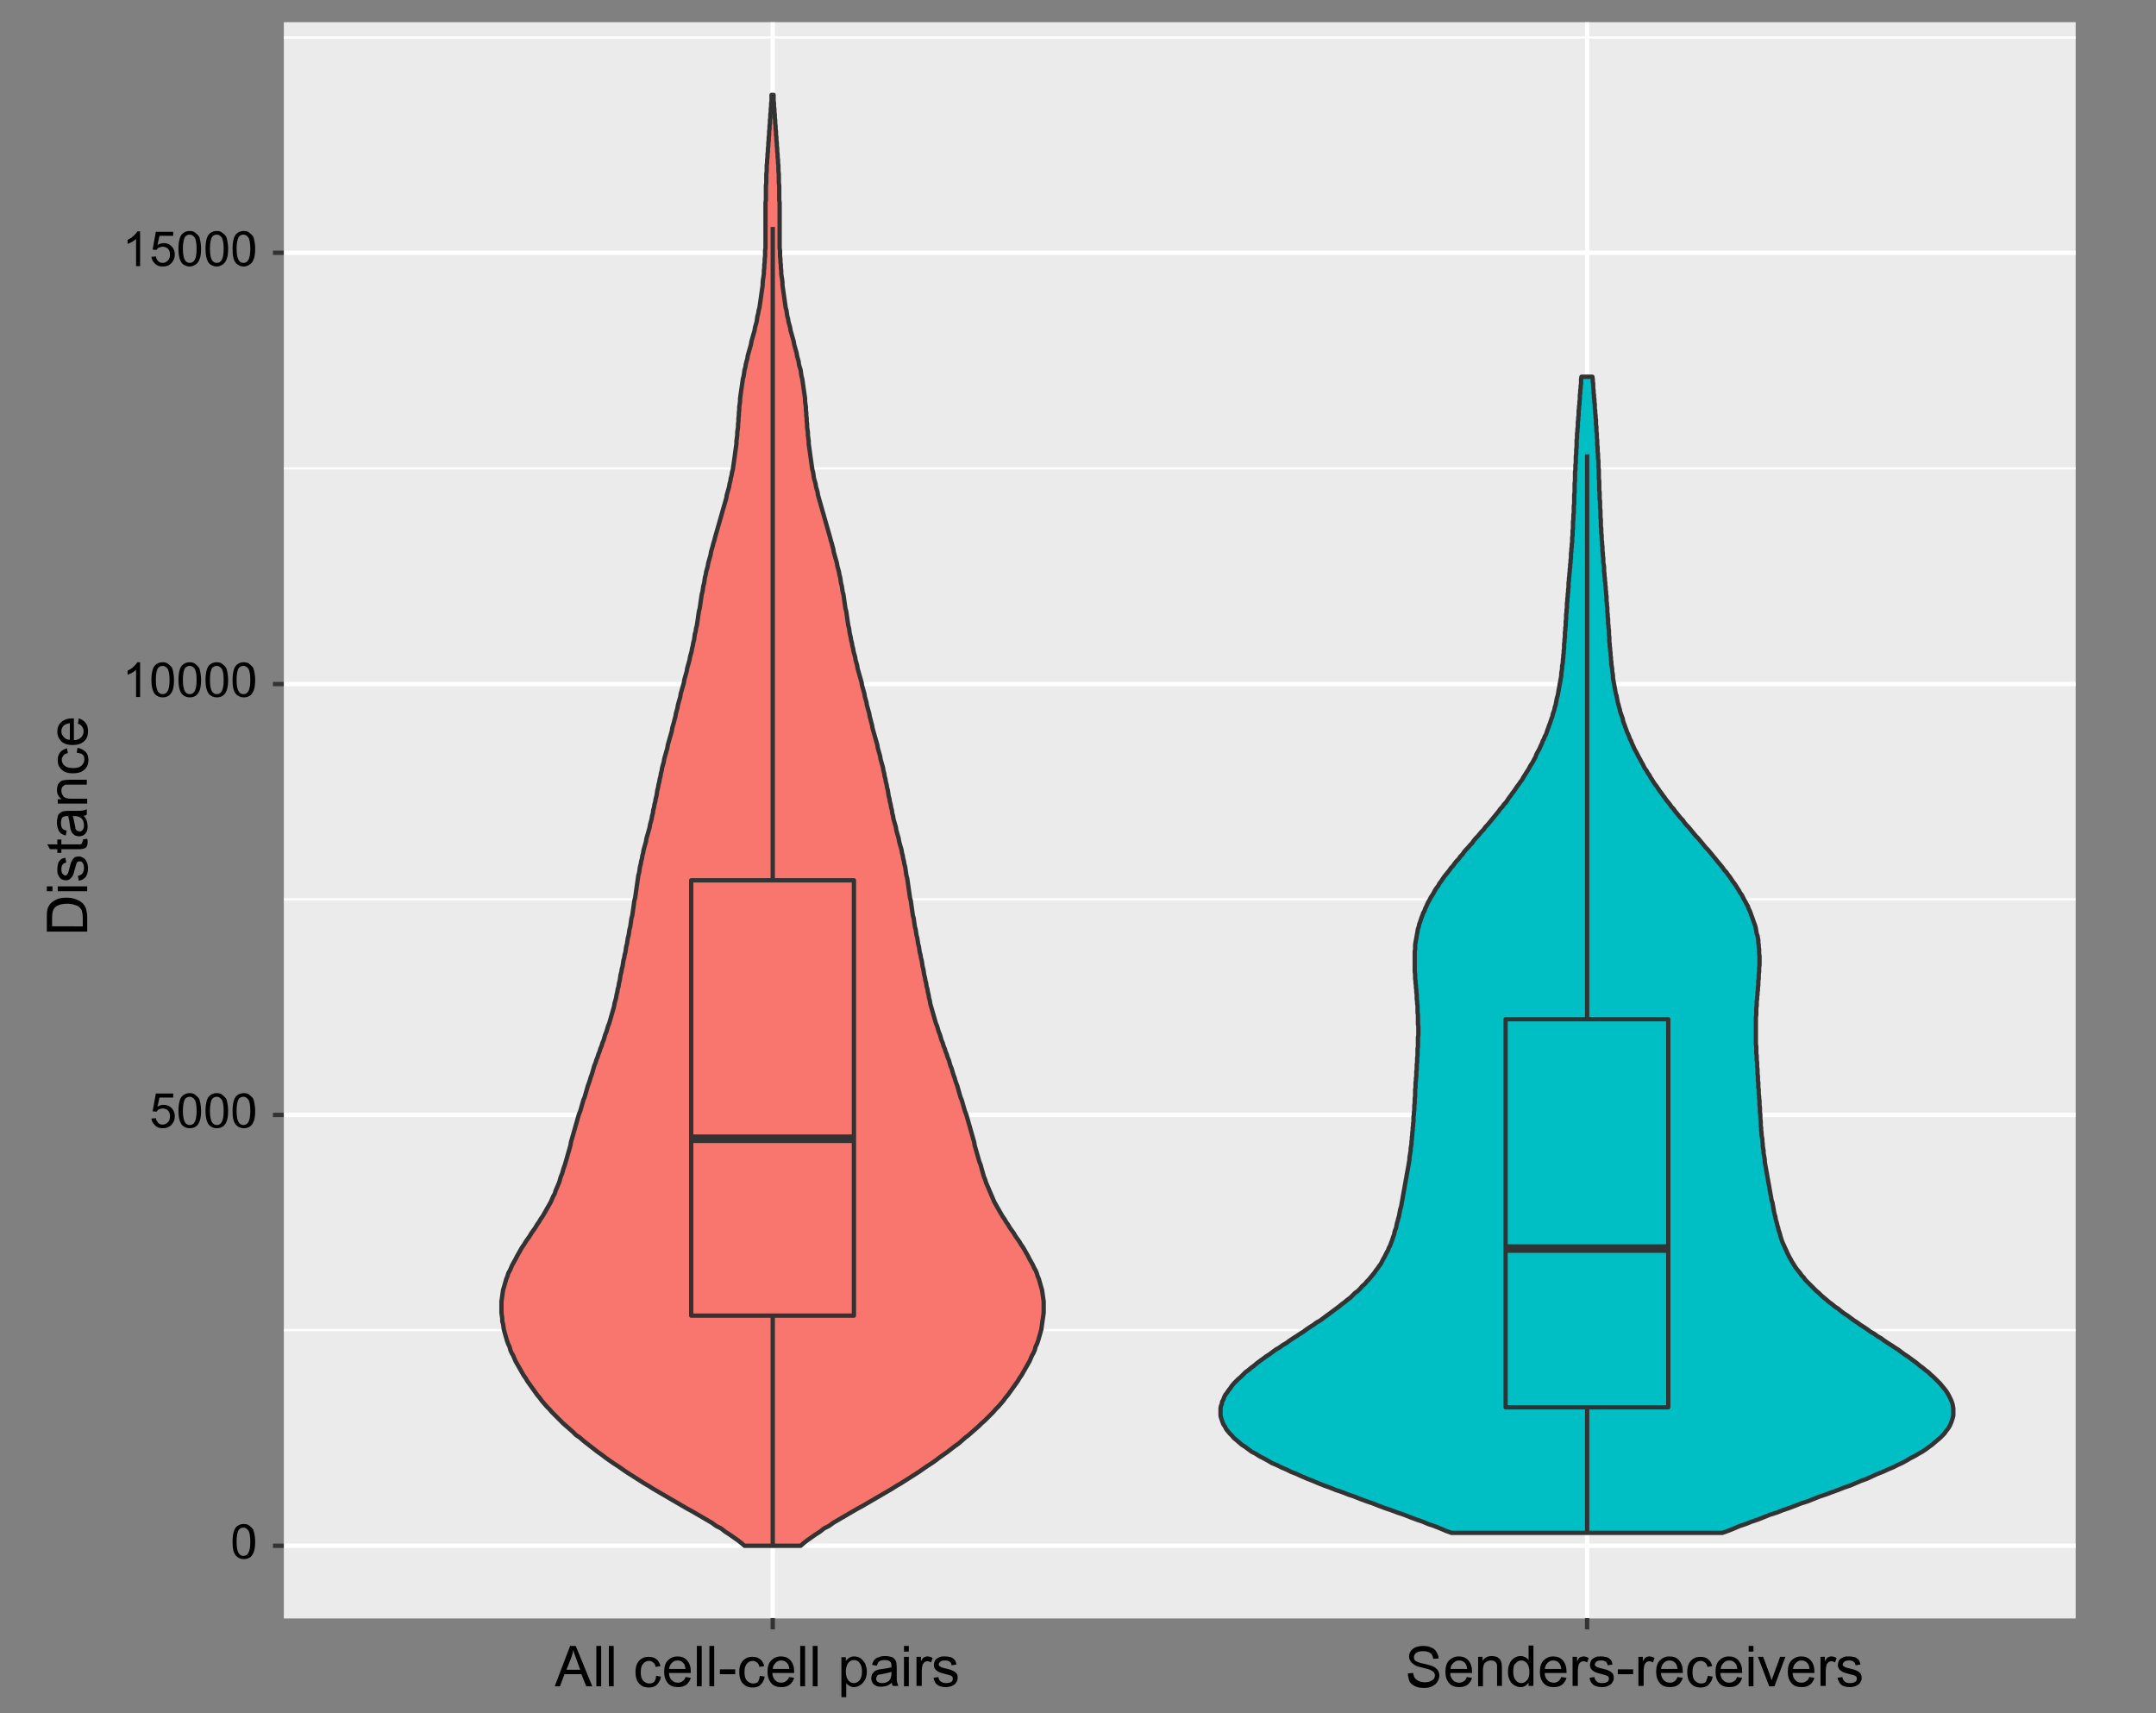 <?xml version="1.0" encoding="utf-8"?>
<!-- Generator: Adobe Illustrator 22.1.0, SVG Export Plug-In . SVG Version: 6.00 Build 0)  -->
<svg version="1.1" id="图层_1" xmlns="http://www.w3.org/2000/svg" xmlns:xlink="http://www.w3.org/1999/xlink" x="0px" y="0px"
	 viewBox="0 0 534 424.3" style="enable-background:new 0 0 534 424.3;" xml:space="preserve">
<rect x="0" y="0" width="534" height="424.3" fill="#808080" stroke="none"/>
<style type="text/css">
	.st0{clip-path:url(#SVGID_2_);fill:#EBEBEB;}
	.st1{clip-path:url(#SVGID_2_);fill:none;stroke:#FFFFFF;stroke-width:0.53;stroke-linejoin:round;stroke-miterlimit:10;}
	.st2{clip-path:url(#SVGID_2_);fill:none;stroke:#FFFFFF;stroke-width:1.07;stroke-linejoin:round;stroke-miterlimit:10;}
	.st3{clip-path:url(#SVGID_2_);fill:#F8766D;}
	
		.st4{clip-path:url(#SVGID_2_);fill:none;stroke:#333333;stroke-width:1.07;stroke-linecap:round;stroke-linejoin:round;stroke-miterlimit:10;}
	.st5{clip-path:url(#SVGID_2_);fill:#00BFC4;}
	.st6{clip-path:url(#SVGID_2_);fill:none;stroke:#333333;stroke-width:1.07;stroke-linejoin:round;stroke-miterlimit:10;}
	.st7{clip-path:url(#SVGID_2_);fill:none;stroke:#333333;stroke-width:2.13;stroke-linejoin:round;stroke-miterlimit:10;}
	.st8{fill:none;stroke:#333333;stroke-width:1.07;stroke-linejoin:round;stroke-miterlimit:10;}
</style>
<g>
	<defs>
		<rect id="SVGID_1_" x="70.3" y="5.5" width="443.8" height="395.3"/>
	</defs>
	<clipPath id="SVGID_2_">
		<use xlink:href="#SVGID_1_"  style="overflow:visible;"/>
	</clipPath>
	<rect x="70.3" y="5.5" class="st0" width="443.8" height="395.3"/>
	<line class="st1" x1="70.3" y1="329.4" x2="514.1" y2="329.4"/>
	<line class="st1" x1="70.3" y1="222.7" x2="514.1" y2="222.7"/>
	<line class="st1" x1="70.3" y1="116" x2="514.1" y2="116"/>
	<line class="st1" x1="70.3" y1="9.3" x2="514.1" y2="9.3"/>
	<line class="st2" x1="70.3" y1="382.8" x2="514.1" y2="382.8"/>
	<line class="st2" x1="70.3" y1="276.1" x2="514.1" y2="276.1"/>
	<line class="st2" x1="70.3" y1="169.4" x2="514.1" y2="169.4"/>
	<line class="st2" x1="70.3" y1="62.6" x2="514.1" y2="62.6"/>
	<line class="st2" x1="191.4" y1="400.7" x2="191.4" y2="5.5"/>
	<line class="st2" x1="393.1" y1="400.7" x2="393.1" y2="5.5"/>
	<polygon class="st3" points="184.4,382.8 183.6,382.1 182.7,381.4 181.7,380.7 180.7,380 179.6,379.3 178.6,378.5 177.4,377.9 
		176.3,377.1 175.1,376.4 173.9,375.7 172.7,375 171.5,374.3 170.2,373.6 169,372.9 167.8,372.2 166.6,371.5 165.4,370.8 
		164.2,370.1 163,369.4 161.8,368.7 160.7,368 159.5,367.3 158.4,366.6 157.3,365.9 156.2,365.2 155.1,364.5 154.1,363.8 
		153.1,363.1 152,362.4 151,361.7 150,361 149.1,360.3 148.1,359.6 147.2,358.9 146.3,358.2 145.4,357.5 144.5,356.8 143.6,356 
		142.7,355.4 141.9,354.6 141.1,353.9 140.3,353.2 139.5,352.5 138.8,351.8 138.1,351.1 137.4,350.4 136.7,349.7 136.1,349 
		135.4,348.3 134.8,347.6 134.2,346.9 133.7,346.2 133.1,345.5 132.6,344.8 132.1,344.1 131.6,343.4 131.1,342.7 130.6,342 
		130.2,341.3 129.7,340.6 129.3,339.9 128.9,339.2 128.5,338.5 128.1,337.8 127.7,337.1 127.4,336.4 127.1,335.7 126.7,335 
		126.4,334.3 126.2,333.5 125.9,332.9 125.6,332.1 125.4,331.4 125.2,330.7 125,330 124.8,329.3 124.7,328.6 124.6,327.9 
		124.4,327.2 124.4,326.5 124.3,325.8 124.2,325.1 124.2,324.4 124.2,323.7 124.2,323 124.2,322.3 124.3,321.6 124.4,320.9 
		124.5,320.2 124.6,319.5 124.8,318.8 125,318.1 125.2,317.4 125.4,316.7 125.7,316 125.9,315.3 126.3,314.6 126.6,313.9 
		126.9,313.2 127.3,312.5 127.7,311.8 128.1,311 128.5,310.3 128.9,309.6 129.3,308.9 129.8,308.2 130.2,307.5 130.7,306.8 
		131.2,306.1 131.6,305.4 132.1,304.7 132.6,304 133,303.3 133.5,302.6 133.9,301.9 134.4,301.2 134.8,300.5 135.2,299.8 
		135.6,299.1 136,298.4 136.4,297.7 136.7,297 137,296.3 137.4,295.6 137.6,294.9 137.9,294.2 138.2,293.5 138.5,292.8 138.7,292.1 
		138.9,291.4 139.2,290.7 139.4,290 139.6,289.3 139.9,288.5 140.1,287.8 140.3,287.1 140.5,286.4 140.7,285.7 140.9,285 
		141.1,284.3 141.3,283.6 141.4,282.9 141.6,282.2 141.8,281.5 142,280.8 142.2,280.1 142.4,279.4 142.6,278.7 142.8,278 143,277.3 
		143.2,276.6 143.4,275.9 143.7,275.2 143.9,274.5 144.1,273.8 144.3,273.1 144.5,272.4 144.8,271.7 145,271 145.2,270.3 
		145.4,269.6 145.6,268.9 145.9,268.1 146.1,267.5 146.3,266.8 146.6,266 146.8,265.3 147,264.6 147.2,263.9 147.5,263.2 
		147.7,262.5 148,261.8 148.2,261.1 148.5,260.4 148.7,259.7 149,259 149.2,258.3 149.5,257.6 149.7,256.9 149.9,256.2 150.2,255.5 
		150.4,254.8 150.6,254.1 150.9,253.4 151.1,252.7 151.3,252 151.5,251.3 151.7,250.6 151.9,249.9 152.1,249.2 152.2,248.5 
		152.4,247.8 152.6,247.1 152.7,246.4 152.9,245.6 153,244.9 153.2,244.3 153.3,243.5 153.5,242.8 153.6,242.1 153.7,241.4 
		153.9,240.7 154,240 154.2,239.3 154.3,238.6 154.4,237.9 154.6,237.2 154.7,236.5 154.9,235.8 155,235.1 155.1,234.4 155.3,233.7 
		155.4,233 155.5,232.3 155.7,231.6 155.8,230.9 155.9,230.2 156.1,229.5 156.2,228.8 156.3,228.1 156.4,227.4 156.6,226.7 
		156.7,226 156.8,225.3 156.9,224.6 157,223.9 157.1,223.1 157.3,222.4 157.4,221.7 157.5,221 157.6,220.3 157.7,219.6 157.8,218.9 
		157.9,218.2 158,217.5 158.1,216.8 158.3,216.1 158.4,215.4 158.5,214.7 158.7,214 158.8,213.3 159,212.6 159.1,211.9 159.3,211.2 
		159.4,210.5 159.6,209.8 159.8,209.1 160,208.4 160.1,207.7 160.3,207 160.5,206.3 160.7,205.6 160.9,204.9 161,204.2 161.2,203.5 
		161.4,202.8 161.5,202.1 161.7,201.4 161.8,200.6 162,199.9 162.1,199.2 162.3,198.5 162.4,197.8 162.6,197.1 162.7,196.4 
		162.8,195.7 163,195 163.1,194.3 163.3,193.6 163.4,192.9 163.6,192.2 163.7,191.5 163.9,190.8 164,190.1 164.2,189.4 164.4,188.7 
		164.5,188 164.7,187.3 164.9,186.6 165.1,185.9 165.3,185.2 165.4,184.5 165.6,183.8 165.8,183.1 166,182.4 166.2,181.7 166.4,181 
		166.5,180.3 166.7,179.6 166.9,178.9 167.1,178.1 167.3,177.4 167.4,176.7 167.6,176 167.8,175.3 167.9,174.6 168.1,173.9 
		168.3,173.2 168.5,172.5 168.6,171.8 168.8,171.1 169,170.4 169.2,169.7 169.4,169 169.5,168.3 169.7,167.6 169.9,166.9 
		170.1,166.2 170.2,165.5 170.4,164.8 170.6,164.1 170.8,163.4 170.9,162.7 171.1,162 171.3,161.3 171.4,160.6 171.6,159.9 
		171.7,159.2 171.9,158.5 172,157.8 172.1,157 172.3,156.4 172.4,155.6 172.6,154.9 172.7,154.2 172.8,153.5 172.9,152.8 173,152.1 
		173.1,151.4 173.3,150.7 173.4,150 173.5,149.3 173.6,148.6 173.7,147.9 173.8,147.2 174,146.5 174.1,145.8 174.2,145.1 
		174.4,144.4 174.5,143.7 174.6,143 174.8,142.3 174.9,141.6 175.1,140.9 175.3,140.2 175.4,139.5 175.6,138.8 175.8,138.1 
		176,137.4 176.1,136.7 176.3,136 176.5,135.3 176.7,134.5 176.9,133.9 177.1,133.1 177.3,132.4 177.5,131.7 177.7,131 177.9,130.3 
		178.1,129.6 178.3,128.9 178.5,128.2 178.7,127.5 178.9,126.8 179.1,126.1 179.3,125.4 179.5,124.7 179.7,124 179.9,123.3 
		180,122.6 180.2,121.9 180.4,121.2 180.6,120.5 180.7,119.8 180.9,119.1 181,118.4 181.2,117.7 181.3,117 181.5,116.3 181.6,115.6 
		181.7,114.9 181.8,114.2 181.9,113.5 182,112.8 182.1,112 182.2,111.3 182.3,110.6 182.4,109.9 182.4,109.2 182.5,108.5 
		182.6,107.8 182.6,107.1 182.7,106.4 182.8,105.7 182.8,105 182.9,104.3 182.9,103.6 183,102.9 183,102.2 183.1,101.5 183.1,100.8 
		183.2,100.1 183.3,99.4 183.3,98.7 183.4,98 183.5,97.3 183.6,96.6 183.7,95.9 183.8,95.2 183.9,94.5 184,93.8 184.2,93.1 
		184.3,92.4 184.4,91.6 184.6,91 184.7,90.3 184.9,89.5 185.1,88.8 185.2,88.1 185.4,87.4 185.6,86.7 185.8,86 186,85.3 186.1,84.6 
		186.3,83.9 186.5,83.2 186.7,82.5 186.9,81.8 187,81.1 187.2,80.4 187.4,79.7 187.5,79 187.6,78.3 187.8,77.6 187.9,76.9 
		188.1,76.2 188.2,75.5 188.3,74.8 188.4,74.1 188.5,73.4 188.6,72.7 188.7,72 188.8,71.3 188.9,70.6 188.9,69.9 189,69.1 
		189.1,68.5 189.2,67.8 189.2,67 189.3,66.3 189.3,65.6 189.4,64.9 189.4,64.2 189.5,63.5 189.5,62.8 189.5,62.1 189.6,61.4 
		189.6,60.7 189.6,60 189.6,59.3 189.6,58.6 189.6,57.9 189.6,57.2 189.6,56.5 189.6,55.8 189.6,55.1 189.6,54.4 189.6,53.7 
		189.6,53 189.6,52.3 189.6,51.6 189.6,50.9 189.6,50.2 189.7,49.5 189.7,48.8 189.7,48.1 189.7,47.4 189.7,46.6 189.7,46 
		189.8,45.2 189.8,44.5 189.8,43.8 189.8,43.1 189.9,42.4 189.9,41.7 189.9,41 190,40.3 190,39.6 190.1,38.9 190.1,38.2 190.2,37.5 
		190.2,36.8 190.3,36.1 190.3,35.4 190.4,34.7 190.4,34 190.5,33.3 190.5,32.6 190.6,31.9 190.6,31.2 190.7,30.5 190.7,29.8 
		190.8,29.1 190.8,28.4 190.9,27.7 190.9,27 191,26.3 191,25.6 191.1,24.9 191.1,24.1 191.1,23.5 191.6,23.5 191.6,24.1 191.6,24.9 
		191.7,25.6 191.7,26.3 191.8,27 191.8,27.7 191.9,28.4 191.9,29.1 192,29.8 192,30.5 192.1,31.2 192.1,31.9 192.2,32.6 192.2,33.3 
		192.3,34 192.3,34.7 192.4,35.4 192.4,36.1 192.5,36.8 192.5,37.5 192.6,38.2 192.6,38.9 192.7,39.6 192.7,40.3 192.8,41 
		192.8,41.7 192.8,42.4 192.9,43.1 192.9,43.8 192.9,44.5 192.9,45.2 193,46 193,46.6 193,47.4 193,48.1 193,48.8 193,49.5 
		193.1,50.2 193.1,50.9 193.1,51.6 193.1,52.3 193.1,53 193.1,53.7 193.1,54.4 193.1,55.1 193.1,55.8 193.1,56.5 193.1,57.2 
		193.1,57.9 193.1,58.6 193.1,59.3 193.1,60 193.1,60.7 193.1,61.4 193.2,62.1 193.2,62.8 193.2,63.5 193.3,64.2 193.3,64.9 
		193.4,65.6 193.4,66.3 193.5,67 193.5,67.8 193.6,68.5 193.7,69.1 193.8,69.9 193.8,70.6 193.9,71.3 194,72 194.1,72.7 194.2,73.4 
		194.3,74.1 194.4,74.8 194.5,75.5 194.6,76.2 194.8,76.9 194.9,77.6 195,78.3 195.2,79 195.3,79.7 195.5,80.4 195.7,81.1 
		195.8,81.8 196,82.5 196.2,83.2 196.4,83.9 196.6,84.6 196.7,85.3 196.9,86 197.1,86.7 197.3,87.4 197.4,88.1 197.6,88.8 
		197.8,89.5 197.9,90.3 198.1,91 198.3,91.6 198.4,92.4 198.5,93.1 198.7,93.8 198.8,94.5 198.9,95.2 199,95.9 199.1,96.6 
		199.2,97.3 199.3,98 199.4,98.7 199.4,99.4 199.5,100.1 199.6,100.8 199.6,101.5 199.7,102.2 199.7,102.9 199.8,103.6 199.8,104.3 
		199.9,105 199.9,105.7 200,106.4 200.1,107.1 200.1,107.8 200.2,108.5 200.3,109.2 200.3,109.9 200.4,110.6 200.5,111.3 200.6,112 
		200.7,112.8 200.8,113.5 200.9,114.2 201,114.9 201.1,115.6 201.2,116.3 201.4,117 201.5,117.7 201.6,118.4 201.8,119.1 202,119.8 
		202.1,120.5 202.3,121.2 202.5,121.9 202.6,122.6 202.8,123.3 203,124 203.2,124.7 203.4,125.4 203.6,126.1 203.8,126.8 204,127.5 
		204.2,128.2 204.4,128.9 204.6,129.6 204.8,130.3 205,131 205.2,131.7 205.4,132.4 205.6,133.1 205.8,133.9 206,134.5 206.2,135.3 
		206.4,136 206.5,136.7 206.7,137.4 206.9,138.1 207.1,138.8 207.3,139.5 207.4,140.2 207.6,140.9 207.8,141.6 207.9,142.3 
		208.1,143 208.2,143.7 208.3,144.4 208.5,145.1 208.6,145.8 208.7,146.5 208.9,147.2 209,147.9 209.1,148.6 209.2,149.3 209.3,150 
		209.4,150.7 209.6,151.4 209.7,152.1 209.8,152.8 209.9,153.5 210,154.2 210.1,154.9 210.3,155.6 210.4,156.4 210.5,157 
		210.7,157.8 210.8,158.5 211,159.2 211.1,159.9 211.3,160.6 211.4,161.3 211.6,162 211.8,162.7 211.9,163.4 212.1,164.1 
		212.3,164.8 212.4,165.5 212.6,166.2 212.8,166.9 213,167.6 213.2,168.3 213.4,169 213.5,169.7 213.7,170.4 213.9,171.1 
		214.1,171.8 214.2,172.5 214.4,173.2 214.6,173.9 214.7,174.6 214.9,175.3 215.1,176 215.3,176.7 215.4,177.4 215.6,178.1 
		215.8,178.9 216,179.6 216.1,180.3 216.3,181 216.5,181.7 216.7,182.4 216.9,183.1 217.1,183.8 217.3,184.5 217.4,185.2 
		217.6,185.9 217.8,186.6 218,187.3 218.1,188 218.3,188.7 218.5,189.4 218.7,190.1 218.8,190.8 219,191.5 219.1,192.2 219.3,192.9 
		219.4,193.6 219.6,194.3 219.7,195 219.9,195.7 220,196.4 220.1,197.1 220.3,197.8 220.4,198.5 220.6,199.2 220.7,199.9 
		220.9,200.6 221,201.4 221.2,202.1 221.3,202.8 221.5,203.5 221.7,204.2 221.9,204.9 222,205.6 222.2,206.3 222.4,207 222.6,207.7 
		222.7,208.4 222.9,209.1 223.1,209.8 223.3,210.5 223.4,211.2 223.6,211.9 223.7,212.6 223.9,213.3 224,214 224.2,214.7 
		224.3,215.4 224.4,216.1 224.5,216.8 224.7,217.5 224.8,218.2 224.9,218.9 225,219.6 225.1,220.3 225.2,221 225.3,221.7 
		225.4,222.4 225.6,223.1 225.7,223.9 225.8,224.6 225.9,225.3 226,226 226.1,226.7 226.3,227.4 226.4,228.1 226.5,228.8 
		226.6,229.5 226.8,230.2 226.9,230.9 227,231.6 227.2,232.3 227.3,233 227.4,233.7 227.6,234.4 227.7,235.1 227.8,235.8 228,236.5 
		228.1,237.2 228.3,237.9 228.4,238.6 228.5,239.3 228.7,240 228.8,240.7 228.9,241.4 229.1,242.1 229.2,242.8 229.4,243.5 
		229.5,244.3 229.7,244.9 229.8,245.6 230,246.4 230.1,247.1 230.3,247.8 230.4,248.5 230.6,249.2 230.8,249.9 231,250.6 
		231.2,251.3 231.4,252 231.6,252.7 231.8,253.4 232.1,254.1 232.3,254.8 232.5,255.5 232.8,256.2 233,256.9 233.2,257.6 
		233.5,258.3 233.7,259 234,259.7 234.2,260.4 234.5,261.1 234.7,261.8 235,262.5 235.2,263.2 235.4,263.9 235.7,264.6 235.9,265.3 
		236.1,266 236.4,266.8 236.6,267.5 236.8,268.1 237.1,268.9 237.3,269.6 237.5,270.3 237.7,271 237.9,271.7 238.2,272.4 
		238.4,273.1 238.6,273.8 238.8,274.5 239,275.2 239.3,275.9 239.5,276.6 239.7,277.3 239.9,278 240.1,278.7 240.3,279.4 
		240.5,280.1 240.7,280.8 240.9,281.5 241.1,282.2 241.3,282.9 241.4,283.6 241.6,284.3 241.8,285 242,285.7 242.2,286.4 
		242.4,287.1 242.6,287.8 242.9,288.5 243.1,289.3 243.3,290 243.5,290.7 243.7,291.4 244,292.1 244.2,292.8 244.5,293.5 
		244.8,294.2 245.1,294.9 245.4,295.6 245.7,296.3 246,297 246.3,297.7 246.7,298.4 247.1,299.1 247.5,299.8 247.9,300.5 
		248.3,301.2 248.8,301.9 249.2,302.6 249.7,303.3 250.1,304 250.6,304.7 251.1,305.4 251.5,306.1 252,306.8 252.5,307.5 
		252.9,308.2 253.4,308.9 253.8,309.6 254.2,310.3 254.6,311 255,311.8 255.4,312.5 255.8,313.2 256.1,313.9 256.5,314.6 
		256.8,315.3 257,316 257.3,316.7 257.5,317.4 257.7,318.1 257.9,318.8 258.1,319.5 258.2,320.2 258.3,320.9 258.4,321.6 
		258.5,322.3 258.5,323 258.5,323.7 258.5,324.4 258.5,325.1 258.4,325.8 258.3,326.5 258.2,327.2 258.1,327.9 258,328.6 
		257.9,329.3 257.7,330 257.5,330.7 257.3,331.4 257.1,332.1 256.8,332.9 256.5,333.5 256.3,334.3 256,335 255.6,335.7 255.3,336.4 
		255,337.1 254.6,337.8 254.2,338.5 253.8,339.2 253.4,339.9 253,340.6 252.5,341.3 252.1,342 251.6,342.7 251.1,343.4 250.6,344.1 
		250.1,344.8 249.6,345.5 249,346.2 248.5,346.9 247.9,347.6 247.3,348.3 246.6,349 246,349.7 245.3,350.4 244.6,351.1 243.9,351.8 
		243.1,352.5 242.4,353.2 241.6,353.9 240.8,354.6 239.9,355.4 239.1,356 238.2,356.8 237.4,357.5 236.4,358.2 235.5,358.9 
		234.6,359.6 233.6,360.3 232.6,361 231.7,361.7 230.7,362.4 229.6,363.1 228.6,363.8 227.6,364.5 226.5,365.2 225.4,365.9 
		224.3,366.6 223.2,367.3 222,368 220.9,368.7 219.7,369.4 218.5,370.1 217.3,370.8 216.1,371.5 214.9,372.2 213.7,372.9 
		212.4,373.6 211.2,374.3 210,375 208.8,375.7 207.6,376.4 206.4,377.1 205.3,377.9 204.1,378.5 203.1,379.3 202,380 201,380.7 
		200,381.4 199.1,382.1 198.3,382.8 	"/>
	<polygon class="st4" points="184.4,382.8 183.6,382.1 182.7,381.4 181.7,380.7 180.7,380 179.6,379.3 178.6,378.5 177.4,377.9 
		176.3,377.1 175.1,376.4 173.9,375.7 172.7,375 171.5,374.3 170.2,373.6 169,372.9 167.8,372.2 166.6,371.5 165.4,370.8 
		164.2,370.1 163,369.4 161.8,368.7 160.7,368 159.5,367.3 158.4,366.6 157.3,365.9 156.2,365.2 155.1,364.5 154.1,363.8 
		153.1,363.1 152,362.4 151,361.7 150,361 149.1,360.3 148.1,359.6 147.2,358.9 146.3,358.2 145.4,357.5 144.5,356.8 143.6,356 
		142.7,355.4 141.9,354.6 141.1,353.9 140.3,353.2 139.5,352.5 138.8,351.8 138.1,351.1 137.4,350.4 136.7,349.7 136.1,349 
		135.4,348.3 134.8,347.6 134.2,346.9 133.7,346.2 133.1,345.5 132.6,344.8 132.1,344.1 131.6,343.4 131.1,342.7 130.6,342 
		130.2,341.3 129.7,340.6 129.3,339.9 128.9,339.2 128.5,338.5 128.1,337.8 127.7,337.1 127.4,336.4 127.1,335.7 126.7,335 
		126.4,334.3 126.2,333.5 125.9,332.9 125.6,332.1 125.4,331.4 125.2,330.7 125,330 124.8,329.3 124.7,328.6 124.6,327.9 
		124.4,327.2 124.4,326.5 124.3,325.8 124.2,325.1 124.2,324.4 124.2,323.7 124.2,323 124.2,322.3 124.3,321.6 124.4,320.9 
		124.5,320.2 124.6,319.5 124.8,318.8 125,318.1 125.2,317.4 125.4,316.7 125.7,316 125.9,315.3 126.3,314.6 126.6,313.9 
		126.9,313.2 127.3,312.5 127.7,311.8 128.1,311 128.5,310.3 128.9,309.6 129.3,308.9 129.8,308.2 130.2,307.5 130.7,306.8 
		131.2,306.1 131.6,305.4 132.1,304.7 132.6,304 133,303.3 133.5,302.6 133.9,301.9 134.4,301.2 134.8,300.5 135.2,299.8 
		135.6,299.1 136,298.4 136.4,297.7 136.7,297 137,296.3 137.4,295.6 137.6,294.9 137.9,294.2 138.2,293.5 138.5,292.8 138.7,292.1 
		138.9,291.4 139.2,290.7 139.4,290 139.6,289.3 139.9,288.5 140.1,287.8 140.3,287.1 140.5,286.4 140.7,285.7 140.9,285 
		141.1,284.3 141.3,283.6 141.4,282.9 141.6,282.2 141.8,281.5 142,280.8 142.2,280.1 142.4,279.4 142.6,278.7 142.8,278 143,277.3 
		143.2,276.6 143.4,275.9 143.7,275.2 143.9,274.5 144.1,273.8 144.3,273.1 144.5,272.4 144.8,271.7 145,271 145.2,270.3 
		145.4,269.6 145.6,268.9 145.9,268.1 146.1,267.5 146.3,266.8 146.6,266 146.8,265.3 147,264.6 147.2,263.9 147.5,263.2 
		147.7,262.5 148,261.8 148.2,261.1 148.5,260.4 148.7,259.7 149,259 149.2,258.3 149.5,257.6 149.7,256.9 149.9,256.2 150.2,255.5 
		150.4,254.8 150.6,254.1 150.9,253.4 151.1,252.7 151.3,252 151.5,251.3 151.7,250.6 151.9,249.9 152.1,249.2 152.2,248.5 
		152.4,247.8 152.6,247.1 152.7,246.4 152.9,245.6 153,244.9 153.2,244.3 153.3,243.5 153.5,242.8 153.6,242.1 153.7,241.4 
		153.9,240.7 154,240 154.2,239.3 154.3,238.6 154.4,237.9 154.6,237.2 154.7,236.5 154.9,235.8 155,235.1 155.1,234.4 155.3,233.7 
		155.4,233 155.5,232.3 155.7,231.6 155.8,230.9 155.9,230.2 156.1,229.5 156.2,228.8 156.3,228.1 156.4,227.4 156.6,226.7 
		156.7,226 156.8,225.3 156.9,224.6 157,223.9 157.1,223.1 157.3,222.4 157.4,221.7 157.5,221 157.6,220.3 157.7,219.6 157.8,218.9 
		157.9,218.2 158,217.5 158.1,216.8 158.3,216.1 158.4,215.4 158.5,214.7 158.7,214 158.8,213.3 159,212.6 159.1,211.9 159.3,211.2 
		159.4,210.5 159.6,209.8 159.8,209.1 160,208.4 160.1,207.7 160.3,207 160.5,206.3 160.7,205.6 160.9,204.9 161,204.2 161.2,203.5 
		161.4,202.8 161.5,202.1 161.7,201.4 161.8,200.6 162,199.9 162.1,199.2 162.3,198.5 162.4,197.8 162.6,197.1 162.7,196.4 
		162.8,195.7 163,195 163.1,194.3 163.3,193.6 163.4,192.9 163.6,192.2 163.7,191.5 163.9,190.8 164,190.1 164.2,189.4 164.4,188.7 
		164.5,188 164.7,187.3 164.9,186.6 165.1,185.9 165.3,185.2 165.4,184.5 165.6,183.8 165.8,183.1 166,182.4 166.2,181.7 166.4,181 
		166.5,180.3 166.7,179.6 166.9,178.9 167.1,178.1 167.3,177.4 167.4,176.7 167.6,176 167.8,175.3 167.9,174.6 168.1,173.9 
		168.3,173.2 168.5,172.5 168.6,171.8 168.8,171.1 169,170.4 169.2,169.7 169.4,169 169.5,168.3 169.7,167.6 169.9,166.9 
		170.1,166.2 170.2,165.5 170.4,164.8 170.6,164.1 170.8,163.4 170.9,162.7 171.1,162 171.3,161.3 171.4,160.6 171.6,159.9 
		171.7,159.2 171.9,158.5 172,157.8 172.1,157 172.3,156.4 172.4,155.6 172.6,154.9 172.7,154.2 172.8,153.5 172.9,152.8 173,152.1 
		173.1,151.4 173.3,150.7 173.4,150 173.5,149.3 173.6,148.6 173.7,147.9 173.8,147.2 174,146.5 174.1,145.8 174.2,145.1 
		174.4,144.4 174.5,143.7 174.6,143 174.8,142.3 174.9,141.6 175.1,140.9 175.3,140.2 175.4,139.5 175.6,138.8 175.8,138.1 
		176,137.4 176.1,136.7 176.3,136 176.5,135.3 176.7,134.5 176.9,133.9 177.1,133.1 177.3,132.4 177.5,131.7 177.7,131 177.9,130.3 
		178.1,129.6 178.3,128.9 178.5,128.2 178.7,127.5 178.9,126.8 179.1,126.1 179.3,125.4 179.5,124.7 179.7,124 179.9,123.3 
		180,122.6 180.2,121.9 180.4,121.2 180.6,120.5 180.7,119.8 180.9,119.1 181,118.4 181.2,117.7 181.3,117 181.5,116.3 181.6,115.6 
		181.7,114.9 181.8,114.2 181.9,113.5 182,112.8 182.1,112 182.2,111.3 182.3,110.6 182.4,109.9 182.4,109.2 182.5,108.5 
		182.6,107.8 182.6,107.1 182.7,106.4 182.8,105.7 182.8,105 182.9,104.3 182.9,103.6 183,102.9 183,102.2 183.1,101.5 183.1,100.8 
		183.2,100.1 183.3,99.4 183.3,98.7 183.4,98 183.5,97.3 183.6,96.6 183.7,95.9 183.8,95.2 183.9,94.5 184,93.8 184.2,93.1 
		184.3,92.4 184.4,91.6 184.6,91 184.7,90.3 184.9,89.5 185.1,88.8 185.2,88.1 185.4,87.4 185.6,86.7 185.8,86 186,85.3 186.1,84.6 
		186.3,83.9 186.5,83.2 186.7,82.5 186.9,81.8 187,81.1 187.2,80.4 187.4,79.7 187.5,79 187.6,78.3 187.8,77.6 187.9,76.9 
		188.1,76.2 188.2,75.5 188.3,74.8 188.4,74.1 188.5,73.4 188.6,72.7 188.7,72 188.8,71.3 188.9,70.6 188.9,69.9 189,69.1 
		189.1,68.5 189.2,67.8 189.2,67 189.3,66.3 189.3,65.6 189.4,64.9 189.4,64.2 189.5,63.5 189.5,62.8 189.5,62.1 189.6,61.4 
		189.6,60.7 189.6,60 189.6,59.3 189.6,58.6 189.6,57.9 189.6,57.2 189.6,56.5 189.6,55.8 189.6,55.1 189.6,54.4 189.6,53.7 
		189.6,53 189.6,52.3 189.6,51.6 189.6,50.9 189.6,50.2 189.7,49.5 189.7,48.8 189.7,48.1 189.7,47.4 189.7,46.6 189.7,46 
		189.8,45.2 189.8,44.5 189.8,43.8 189.8,43.1 189.9,42.4 189.9,41.7 189.9,41 190,40.3 190,39.6 190.1,38.9 190.1,38.2 190.2,37.5 
		190.2,36.8 190.3,36.1 190.3,35.4 190.4,34.7 190.4,34 190.5,33.3 190.5,32.6 190.6,31.9 190.6,31.2 190.7,30.5 190.7,29.8 
		190.8,29.1 190.8,28.4 190.9,27.7 190.9,27 191,26.3 191,25.6 191.1,24.9 191.1,24.1 191.1,23.5 191.6,23.5 191.6,24.1 191.6,24.9 
		191.7,25.6 191.7,26.3 191.8,27 191.8,27.7 191.9,28.4 191.9,29.1 192,29.8 192,30.5 192.1,31.2 192.1,31.9 192.2,32.6 192.2,33.3 
		192.3,34 192.3,34.7 192.4,35.4 192.4,36.1 192.5,36.8 192.5,37.5 192.6,38.2 192.6,38.9 192.7,39.6 192.7,40.3 192.8,41 
		192.8,41.7 192.8,42.4 192.9,43.1 192.9,43.8 192.9,44.5 192.9,45.2 193,46 193,46.6 193,47.4 193,48.1 193,48.8 193,49.5 
		193.1,50.2 193.1,50.9 193.1,51.6 193.1,52.3 193.1,53 193.1,53.7 193.1,54.4 193.1,55.1 193.1,55.8 193.1,56.5 193.1,57.2 
		193.1,57.9 193.1,58.6 193.1,59.3 193.1,60 193.1,60.7 193.1,61.4 193.2,62.1 193.2,62.8 193.2,63.5 193.3,64.2 193.3,64.9 
		193.4,65.6 193.4,66.3 193.5,67 193.5,67.8 193.6,68.5 193.7,69.1 193.8,69.9 193.8,70.6 193.9,71.3 194,72 194.1,72.7 194.2,73.4 
		194.3,74.1 194.4,74.8 194.5,75.5 194.6,76.2 194.8,76.9 194.9,77.6 195,78.3 195.2,79 195.3,79.7 195.5,80.4 195.7,81.1 
		195.8,81.8 196,82.5 196.2,83.2 196.4,83.9 196.6,84.6 196.7,85.3 196.9,86 197.1,86.7 197.3,87.4 197.4,88.1 197.6,88.8 
		197.8,89.5 197.9,90.3 198.1,91 198.3,91.6 198.4,92.4 198.5,93.1 198.7,93.8 198.8,94.5 198.9,95.2 199,95.9 199.1,96.6 
		199.2,97.3 199.3,98 199.4,98.7 199.4,99.4 199.5,100.1 199.6,100.8 199.6,101.5 199.7,102.2 199.7,102.9 199.8,103.6 199.8,104.3 
		199.9,105 199.9,105.7 200,106.4 200.1,107.1 200.1,107.8 200.2,108.5 200.3,109.2 200.3,109.9 200.4,110.6 200.5,111.3 200.6,112 
		200.7,112.8 200.8,113.5 200.9,114.2 201,114.9 201.1,115.6 201.2,116.3 201.4,117 201.5,117.7 201.6,118.4 201.8,119.1 202,119.8 
		202.1,120.5 202.3,121.2 202.5,121.9 202.6,122.6 202.8,123.3 203,124 203.2,124.7 203.4,125.4 203.6,126.1 203.8,126.8 204,127.5 
		204.2,128.2 204.4,128.9 204.6,129.6 204.8,130.3 205,131 205.2,131.7 205.4,132.4 205.6,133.1 205.8,133.9 206,134.5 206.2,135.3 
		206.4,136 206.5,136.7 206.7,137.4 206.9,138.1 207.1,138.8 207.3,139.5 207.4,140.2 207.6,140.9 207.8,141.6 207.9,142.3 
		208.1,143 208.2,143.7 208.3,144.4 208.5,145.1 208.6,145.8 208.7,146.5 208.9,147.2 209,147.9 209.1,148.6 209.2,149.3 209.3,150 
		209.4,150.7 209.6,151.4 209.7,152.1 209.8,152.8 209.9,153.5 210,154.2 210.1,154.9 210.3,155.6 210.4,156.4 210.5,157 
		210.7,157.8 210.8,158.5 211,159.2 211.1,159.9 211.3,160.6 211.4,161.3 211.6,162 211.8,162.7 211.9,163.4 212.1,164.1 
		212.3,164.8 212.4,165.5 212.6,166.2 212.8,166.9 213,167.6 213.2,168.3 213.4,169 213.5,169.7 213.7,170.4 213.9,171.1 
		214.1,171.8 214.2,172.5 214.4,173.2 214.6,173.9 214.7,174.6 214.9,175.3 215.1,176 215.3,176.7 215.4,177.4 215.6,178.1 
		215.8,178.9 216,179.6 216.1,180.3 216.3,181 216.5,181.7 216.7,182.4 216.9,183.1 217.1,183.8 217.3,184.5 217.4,185.2 
		217.6,185.9 217.8,186.6 218,187.3 218.1,188 218.3,188.7 218.5,189.4 218.7,190.1 218.8,190.8 219,191.5 219.1,192.2 219.3,192.9 
		219.4,193.6 219.6,194.3 219.7,195 219.9,195.7 220,196.4 220.1,197.1 220.3,197.8 220.4,198.5 220.6,199.2 220.7,199.9 
		220.9,200.6 221,201.4 221.2,202.1 221.3,202.8 221.5,203.5 221.7,204.2 221.9,204.9 222,205.6 222.2,206.3 222.4,207 222.6,207.7 
		222.7,208.4 222.9,209.1 223.1,209.8 223.3,210.5 223.4,211.2 223.6,211.9 223.7,212.6 223.9,213.3 224,214 224.2,214.7 
		224.3,215.4 224.4,216.1 224.5,216.8 224.7,217.5 224.8,218.2 224.9,218.9 225,219.6 225.1,220.3 225.2,221 225.3,221.7 
		225.4,222.4 225.6,223.1 225.7,223.9 225.8,224.6 225.9,225.3 226,226 226.1,226.7 226.3,227.4 226.4,228.1 226.5,228.8 
		226.6,229.5 226.8,230.2 226.9,230.9 227,231.6 227.2,232.3 227.3,233 227.4,233.7 227.6,234.4 227.7,235.1 227.8,235.8 228,236.5 
		228.1,237.2 228.3,237.9 228.4,238.6 228.5,239.3 228.7,240 228.8,240.7 228.9,241.4 229.1,242.1 229.2,242.8 229.4,243.5 
		229.5,244.3 229.7,244.9 229.8,245.6 230,246.4 230.1,247.1 230.3,247.8 230.4,248.5 230.6,249.2 230.8,249.9 231,250.6 
		231.2,251.3 231.4,252 231.6,252.7 231.8,253.4 232.1,254.1 232.3,254.8 232.5,255.5 232.8,256.2 233,256.9 233.2,257.6 
		233.5,258.3 233.7,259 234,259.7 234.2,260.4 234.5,261.1 234.7,261.8 235,262.5 235.2,263.2 235.4,263.9 235.7,264.6 235.9,265.3 
		236.1,266 236.4,266.8 236.6,267.5 236.8,268.1 237.1,268.9 237.3,269.6 237.5,270.3 237.7,271 237.9,271.7 238.2,272.4 
		238.4,273.1 238.6,273.8 238.8,274.5 239,275.2 239.3,275.9 239.5,276.6 239.7,277.3 239.9,278 240.1,278.7 240.3,279.4 
		240.5,280.1 240.7,280.8 240.9,281.5 241.1,282.2 241.3,282.9 241.4,283.6 241.6,284.3 241.8,285 242,285.7 242.2,286.4 
		242.4,287.1 242.6,287.8 242.9,288.5 243.1,289.3 243.3,290 243.5,290.7 243.7,291.4 244,292.1 244.2,292.8 244.5,293.5 
		244.8,294.2 245.1,294.9 245.4,295.6 245.7,296.3 246,297 246.3,297.7 246.7,298.4 247.1,299.1 247.5,299.8 247.9,300.5 
		248.3,301.2 248.8,301.9 249.2,302.6 249.7,303.3 250.1,304 250.6,304.7 251.1,305.4 251.5,306.1 252,306.8 252.5,307.5 
		252.9,308.2 253.4,308.9 253.8,309.6 254.2,310.3 254.6,311 255,311.8 255.4,312.5 255.8,313.2 256.1,313.9 256.5,314.6 
		256.8,315.3 257,316 257.3,316.7 257.5,317.4 257.7,318.1 257.9,318.8 258.1,319.5 258.2,320.2 258.3,320.9 258.4,321.6 
		258.5,322.3 258.5,323 258.5,323.7 258.5,324.4 258.5,325.1 258.4,325.8 258.3,326.5 258.2,327.2 258.1,327.9 258,328.6 
		257.9,329.3 257.7,330 257.5,330.7 257.3,331.4 257.1,332.1 256.8,332.9 256.5,333.5 256.3,334.3 256,335 255.6,335.7 255.3,336.4 
		255,337.1 254.6,337.8 254.2,338.5 253.8,339.2 253.4,339.9 253,340.6 252.5,341.3 252.1,342 251.6,342.7 251.1,343.4 250.6,344.1 
		250.1,344.8 249.6,345.5 249,346.2 248.5,346.9 247.9,347.6 247.3,348.3 246.6,349 246,349.7 245.3,350.4 244.6,351.1 243.9,351.8 
		243.1,352.5 242.4,353.2 241.6,353.9 240.8,354.6 239.9,355.4 239.1,356 238.2,356.8 237.4,357.5 236.4,358.2 235.5,358.9 
		234.6,359.6 233.6,360.3 232.6,361 231.7,361.7 230.7,362.4 229.6,363.1 228.6,363.8 227.6,364.5 226.5,365.2 225.4,365.9 
		224.3,366.6 223.2,367.3 222,368 220.9,368.7 219.7,369.4 218.5,370.1 217.3,370.8 216.1,371.5 214.9,372.2 213.7,372.9 
		212.4,373.6 211.2,374.3 210,375 208.8,375.7 207.6,376.4 206.4,377.1 205.3,377.9 204.1,378.5 203.1,379.3 202,380 201,380.7 
		200,381.4 199.1,382.1 198.3,382.8 	"/>
	<polygon class="st5" points="359.5,379.6 358.1,379.1 356.7,378.5 355.2,377.9 353.7,377.4 352.3,376.8 350.8,376.3 349.2,375.7 
		347.7,375.1 346.2,374.6 344.6,374 343.1,373.5 341.5,372.9 340,372.3 338.5,371.8 336.9,371.2 335.4,370.6 333.9,370.1 
		332.4,369.5 330.9,369 329.4,368.4 328,367.9 326.5,367.3 325.1,366.7 323.8,366.2 322.4,365.6 321.1,365 319.8,364.5 318.6,363.9 
		317.4,363.4 316.2,362.8 315,362.3 314,361.7 312.9,361.1 311.9,360.6 311,360 310,359.5 309.2,358.9 308.4,358.3 307.6,357.8 
		306.9,357.2 306.2,356.6 305.6,356.1 305.1,355.5 304.6,355 304.1,354.4 303.7,353.9 303.4,353.3 303,352.7 302.8,352.2 
		302.6,351.6 302.4,351 302.3,350.5 302.3,349.9 302.3,349.4 302.3,348.8 302.4,348.2 302.6,347.7 302.7,347.1 303,346.6 303.2,346 
		303.5,345.4 303.9,344.9 304.3,344.3 304.7,343.8 305.1,343.2 305.6,342.6 306.1,342.1 306.7,341.5 307.3,341 307.9,340.4 
		308.5,339.8 309.2,339.3 309.9,338.7 310.6,338.2 311.3,337.6 312.1,337 312.8,336.5 313.6,335.9 314.4,335.4 315.2,334.8 
		316,334.2 316.9,333.7 317.7,333.1 318.6,332.6 319.4,332 320.3,331.4 321.1,330.9 322,330.3 322.8,329.8 323.6,329.2 324.5,328.6 
		325.3,328.1 326.1,327.5 327,327 327.8,326.4 328.6,325.8 329.3,325.3 330.1,324.7 330.9,324.1 331.6,323.6 332.3,323 333,322.5 
		333.7,321.9 334.4,321.4 335,320.8 335.6,320.2 336.3,319.7 336.9,319.1 337.4,318.5 338,318 338.5,317.4 339,316.9 339.5,316.3 
		339.9,315.8 340.4,315.2 340.8,314.6 341.2,314.1 341.6,313.5 342,313 342.3,312.4 342.6,311.8 342.9,311.3 343.2,310.7 
		343.5,310.1 343.8,309.6 344,309 344.3,308.5 344.5,307.9 344.7,307.4 344.9,306.8 345.1,306.2 345.3,305.7 345.4,305.1 
		345.6,304.5 345.8,304 345.9,303.4 346,302.9 346.2,302.3 346.3,301.8 346.5,301.2 346.6,300.6 346.7,300.1 346.8,299.5 347,298.9 
		347.1,298.4 347.2,297.8 347.3,297.3 347.4,296.7 347.5,296.1 347.6,295.6 347.7,295 347.8,294.5 347.9,293.9 348,293.3 
		348.1,292.8 348.2,292.2 348.3,291.7 348.4,291.1 348.5,290.5 348.6,290 348.7,289.4 348.8,288.9 348.9,288.3 349,287.7 
		349.1,287.2 349.1,286.6 349.2,286.1 349.3,285.5 349.4,284.9 349.4,284.4 349.5,283.8 349.6,283.3 349.6,282.7 349.7,282.1 
		349.7,281.6 349.8,281 349.8,280.5 349.9,279.9 349.9,279.3 350,278.8 350,278.2 350.1,277.7 350.1,277.1 350.1,276.5 350.2,276 
		350.2,275.4 350.3,274.9 350.3,274.3 350.3,273.7 350.4,273.2 350.4,272.6 350.4,272 350.5,271.5 350.5,270.9 350.5,270.4 
		350.5,269.8 350.6,269.3 350.6,268.7 350.6,268.1 350.7,267.6 350.7,267 350.8,266.5 350.8,265.9 350.8,265.3 350.9,264.8 
		350.9,264.2 350.9,263.6 351,263.1 351,262.5 351,262 351.1,261.4 351.1,260.9 351.1,260.3 351.1,259.7 351.2,259.2 351.2,258.6 
		351.2,258 351.2,257.5 351.2,256.9 351.3,256.4 351.3,255.8 351.3,255.3 351.3,254.7 351.3,254.1 351.2,253.6 351.2,253 
		351.2,252.4 351.2,251.9 351.2,251.3 351.1,250.8 351.1,250.2 351.1,249.6 351.1,249.1 351,248.5 351,248 350.9,247.4 350.9,246.8 
		350.9,246.3 350.8,245.7 350.8,245.2 350.7,244.6 350.7,244 350.6,243.5 350.6,242.9 350.5,242.4 350.5,241.8 350.5,241.2 
		350.4,240.7 350.4,240.1 350.4,239.6 350.4,239 350.4,238.4 350.4,237.9 350.4,237.3 350.4,236.8 350.4,236.2 350.4,235.6 
		350.5,235.1 350.5,234.5 350.5,234 350.6,233.4 350.7,232.8 350.8,232.3 350.9,231.7 351,231.2 351.1,230.6 351.2,230 351.4,229.5 
		351.5,228.9 351.7,228.4 351.9,227.8 352.1,227.2 352.3,226.7 352.5,226.1 352.8,225.6 353,225 353.3,224.4 353.5,223.9 
		353.8,223.3 354.1,222.8 354.4,222.2 354.8,221.6 355.1,221.1 355.4,220.5 355.8,219.9 356.2,219.4 356.5,218.8 356.9,218.3 
		357.3,217.7 357.7,217.1 358.1,216.6 358.6,216 359,215.5 359.4,214.9 359.9,214.4 360.3,213.8 360.8,213.2 361.3,212.7 
		361.7,212.1 362.2,211.6 362.6,211 363.1,210.4 363.6,209.9 364.1,209.3 364.6,208.8 365,208.2 365.5,207.6 366,207.1 366.5,206.5 
		367,205.9 367.5,205.4 367.9,204.8 368.4,204.3 368.9,203.7 369.4,203.1 369.8,202.6 370.3,202 370.7,201.5 371.2,200.9 
		371.6,200.3 372.1,199.8 372.5,199.2 373,198.7 373.4,198.1 373.8,197.5 374.2,197 374.6,196.4 375,195.9 375.4,195.3 375.8,194.7 
		376.2,194.2 376.6,193.6 377,193.1 377.3,192.5 377.7,191.9 378,191.4 378.4,190.8 378.7,190.3 379,189.7 379.4,189.1 379.7,188.6 
		380,188 380.3,187.5 380.5,186.9 380.8,186.3 381.1,185.8 381.4,185.2 381.6,184.7 381.9,184.1 382.1,183.5 382.4,183 382.6,182.4 
		382.9,181.9 383.1,181.3 383.3,180.7 383.5,180.2 383.7,179.6 383.9,179.1 384.1,178.5 384.3,177.9 384.5,177.4 384.6,176.8 
		384.8,176.3 385,175.7 385.1,175.1 385.3,174.6 385.4,174 385.5,173.5 385.6,172.9 385.8,172.3 385.9,171.8 386,171.2 386.1,170.6 
		386.2,170.1 386.3,169.5 386.4,169 386.5,168.4 386.6,167.9 386.7,167.3 386.7,166.7 386.8,166.2 386.9,165.6 386.9,165 387,164.5 
		387.1,163.9 387.1,163.4 387.2,162.8 387.2,162.3 387.3,161.7 387.3,161.1 387.4,160.6 387.4,160 387.4,159.5 387.5,158.9 
		387.5,158.3 387.6,157.8 387.6,157.2 387.6,156.6 387.7,156.1 387.7,155.5 387.8,155 387.8,154.4 387.8,153.9 387.9,153.3 
		387.9,152.7 387.9,152.2 388,151.6 388,151 388.1,150.5 388.1,149.9 388.1,149.4 388.2,148.8 388.2,148.2 388.3,147.7 388.3,147.1 
		388.4,146.6 388.4,146 388.5,145.4 388.5,144.9 388.5,144.3 388.6,143.8 388.6,143.2 388.7,142.6 388.7,142.1 388.8,141.5 
		388.8,141 388.9,140.4 388.9,139.8 389,139.3 389,138.7 389.1,138.2 389.1,137.6 389.1,137 389.2,136.5 389.2,135.9 389.3,135.4 
		389.3,134.8 389.4,134.2 389.4,133.7 389.4,133.1 389.5,132.6 389.5,132 389.5,131.4 389.6,130.9 389.6,130.3 389.6,129.8 
		389.6,129.2 389.7,128.6 389.7,128.1 389.7,127.5 389.8,127 389.8,126.4 389.8,125.8 389.8,125.3 389.9,124.7 389.9,124.1 
		389.9,123.6 389.9,123 389.9,122.5 390,121.9 390,121.4 390,120.8 390,120.2 390,119.7 390.1,119.1 390.1,118.5 390.1,118 
		390.1,117.4 390.1,116.9 390.2,116.3 390.2,115.8 390.2,115.2 390.3,114.6 390.3,114.1 390.3,113.5 390.3,113 390.4,112.4 
		390.4,111.8 390.4,111.3 390.5,110.7 390.5,110.1 390.5,109.6 390.5,109 390.6,108.5 390.6,107.9 390.6,107.4 390.7,106.8 
		390.7,106.2 390.8,105.7 390.8,105.1 390.8,104.5 390.9,104 390.9,103.4 391,102.9 391,102.3 391,101.7 391.1,101.2 391.1,100.6 
		391.2,100.1 391.2,99.5 391.3,98.9 391.3,98.4 391.3,97.8 391.4,97.3 391.4,96.7 391.5,96.1 391.5,95.6 391.6,95 391.6,94.5 
		391.6,93.9 391.7,93.3 394.4,93.3 394.5,93.9 394.5,94.5 394.6,95 394.6,95.6 394.6,96.1 394.7,96.7 394.7,97.3 394.8,97.8 
		394.8,98.4 394.9,98.9 394.9,99.5 395,100.1 395,100.6 395,101.2 395.1,101.7 395.1,102.3 395.2,102.9 395.2,103.4 395.3,104 
		395.3,104.5 395.3,105.1 395.4,105.7 395.4,106.2 395.4,106.8 395.5,107.4 395.5,107.9 395.5,108.5 395.6,109 395.6,109.6 
		395.6,110.1 395.7,110.7 395.7,111.3 395.7,111.8 395.8,112.4 395.8,113 395.8,113.5 395.9,114.1 395.9,114.6 395.9,115.2 
		395.9,115.8 396,116.3 396,116.9 396,117.4 396,118 396,118.5 396.1,119.1 396.1,119.7 396.1,120.2 396.1,120.8 396.1,121.4 
		396.2,121.9 396.2,122.5 396.2,123 396.2,123.6 396.3,124.1 396.3,124.7 396.3,125.3 396.3,125.8 396.4,126.4 396.4,127 
		396.4,127.5 396.4,128.1 396.5,128.6 396.5,129.2 396.5,129.8 396.5,130.3 396.6,130.9 396.6,131.4 396.6,132 396.7,132.6 
		396.7,133.1 396.7,133.7 396.8,134.2 396.8,134.8 396.9,135.4 396.9,135.9 396.9,136.5 397,137 397,137.6 397.1,138.2 397.1,138.7 
		397.1,139.3 397.2,139.8 397.3,140.4 397.3,141 397.3,141.5 397.4,142.1 397.4,142.6 397.5,143.2 397.5,143.8 397.6,144.3 
		397.6,144.9 397.7,145.4 397.7,146 397.8,146.6 397.8,147.1 397.9,147.7 397.9,148.2 397.9,148.8 398,149.4 398,149.9 398.1,150.5 
		398.1,151 398.1,151.6 398.2,152.2 398.2,152.7 398.3,153.3 398.3,153.9 398.3,154.4 398.4,155 398.4,155.5 398.5,156.1 
		398.5,156.6 398.5,157.2 398.6,157.8 398.6,158.3 398.6,158.9 398.7,159.5 398.7,160 398.8,160.6 398.8,161.1 398.9,161.7 
		398.9,162.3 399,162.8 399,163.4 399.1,163.9 399.1,164.5 399.2,165 399.3,165.6 399.3,166.2 399.4,166.7 399.5,167.3 399.5,167.9 
		399.6,168.4 399.7,169 399.8,169.5 399.9,170.1 400,170.6 400.1,171.2 400.2,171.8 400.4,172.3 400.5,172.9 400.6,173.5 400.7,174 
		400.9,174.6 401,175.1 401.2,175.7 401.3,176.3 401.5,176.8 401.7,177.4 401.9,177.9 402,178.5 402.2,179.1 402.4,179.6 
		402.6,180.2 402.8,180.7 403,181.3 403.3,181.9 403.5,182.4 403.7,183 404,183.5 404.2,184.1 404.5,184.7 404.7,185.2 405,185.8 
		405.3,186.3 405.6,186.9 405.9,187.5 406.2,188 406.5,188.6 406.8,189.1 407.1,189.7 407.4,190.3 407.8,190.8 408.1,191.4 
		408.5,191.9 408.8,192.5 409.2,193.1 409.5,193.6 409.9,194.2 410.3,194.7 410.7,195.3 411.1,195.9 411.5,196.4 411.9,197 
		412.3,197.5 412.7,198.1 413.2,198.7 413.6,199.2 414,199.8 414.5,200.3 414.9,200.9 415.4,201.5 415.8,202 416.3,202.6 
		416.8,203.1 417.2,203.7 417.7,204.3 418.2,204.8 418.7,205.4 419.1,205.9 419.6,206.5 420.1,207.1 420.6,207.6 421.1,208.2 
		421.6,208.8 422,209.3 422.5,209.9 423,210.4 423.5,211 424,211.6 424.4,212.1 424.9,212.7 425.3,213.2 425.8,213.8 426.3,214.4 
		426.7,214.9 427.1,215.5 427.6,216 428,216.6 428.4,217.1 428.8,217.7 429.2,218.3 429.6,218.8 430,219.4 430.3,219.9 430.7,220.5 
		431,221.1 431.4,221.6 431.7,222.2 432,222.8 432.3,223.3 432.6,223.9 432.9,224.4 433.1,225 433.4,225.6 433.6,226.1 433.8,226.7 
		434,227.2 434.2,227.8 434.4,228.4 434.6,228.9 434.8,229.5 434.9,230 435,230.6 435.1,231.2 435.3,231.7 435.4,232.3 435.5,232.8 
		435.5,233.4 435.6,234 435.6,234.5 435.7,235.1 435.7,235.6 435.7,236.2 435.8,236.8 435.8,237.3 435.8,237.9 435.8,238.4 
		435.8,239 435.7,239.6 435.7,240.1 435.7,240.7 435.6,241.2 435.6,241.8 435.6,242.4 435.5,242.9 435.5,243.5 435.5,244 
		435.4,244.6 435.4,245.2 435.3,245.7 435.3,246.3 435.2,246.8 435.2,247.4 435.1,248 435.1,248.5 435.1,249.1 435,249.6 435,250.2 
		435,250.8 435,251.3 434.9,251.9 434.9,252.4 434.9,253 434.9,253.6 434.9,254.1 434.9,254.7 434.9,255.3 434.9,255.8 434.9,256.4 
		434.9,256.9 434.9,257.5 434.9,258 434.9,258.6 435,259.2 435,259.7 435,260.3 435,260.9 435.1,261.4 435.1,262 435.1,262.5 
		435.2,263.1 435.2,263.6 435.2,264.2 435.3,264.8 435.3,265.3 435.3,265.9 435.4,266.5 435.4,267 435.4,267.6 435.5,268.1 
		435.5,268.7 435.5,269.3 435.6,269.8 435.6,270.4 435.6,270.9 435.7,271.5 435.7,272 435.8,272.6 435.8,273.2 435.8,273.7 
		435.9,274.3 435.9,274.9 435.9,275.4 436,276 436,276.5 436,277.1 436.1,277.7 436.1,278.2 436.1,278.8 436.2,279.3 436.2,279.9 
		436.3,280.5 436.3,281 436.4,281.6 436.5,282.1 436.5,282.7 436.6,283.3 436.6,283.8 436.7,284.4 436.8,284.9 436.8,285.5 
		436.9,286.1 437,286.6 437.1,287.2 437.1,287.7 437.2,288.3 437.3,288.9 437.4,289.4 437.5,290 437.6,290.5 437.7,291.1 
		437.8,291.7 437.9,292.2 438,292.8 438.1,293.3 438.2,293.9 438.3,294.5 438.4,295 438.5,295.6 438.6,296.1 438.7,296.7 
		438.8,297.3 439,297.8 439.1,298.4 439.2,298.9 439.3,299.5 439.4,300.1 439.5,300.6 439.7,301.2 439.8,301.8 439.9,302.3 
		440.1,302.9 440.2,303.4 440.4,304 440.5,304.5 440.7,305.1 440.9,305.7 441,306.2 441.2,306.8 441.4,307.4 441.6,307.9 
		441.9,308.5 442.1,309 442.4,309.6 442.6,310.1 442.9,310.7 443.2,311.3 443.5,311.8 443.8,312.4 444.2,313 444.5,313.5 
		444.9,314.1 445.3,314.6 445.8,315.2 446.2,315.8 446.7,316.3 447.1,316.9 447.6,317.4 448.2,318 448.7,318.5 449.3,319.1 
		449.9,319.7 450.5,320.2 451.1,320.8 451.8,321.4 452.4,321.9 453.1,322.5 453.8,323 454.5,323.6 455.3,324.1 456,324.7 
		456.8,325.3 457.6,325.8 458.4,326.4 459.2,327 460,327.5 460.8,328.1 461.6,328.6 462.5,329.2 463.3,329.8 464.2,330.3 465,330.9 
		465.9,331.4 466.7,332 467.6,332.6 468.4,333.1 469.3,333.7 470.1,334.2 470.9,334.8 471.7,335.4 472.5,335.9 473.3,336.5 474,337 
		474.8,337.6 475.5,338.2 476.2,338.7 476.9,339.3 477.6,339.8 478.2,340.4 478.9,341 479.4,341.5 480,342.1 480.5,342.6 481,343.2 
		481.5,343.8 481.9,344.3 482.3,344.9 482.6,345.4 482.9,346 483.2,346.6 483.4,347.1 483.6,347.7 483.7,348.2 483.8,348.8 
		483.8,349.4 483.8,349.9 483.8,350.5 483.7,351 483.5,351.6 483.3,352.2 483.1,352.7 482.8,353.3 482.4,353.9 482,354.4 481.6,355 
		481.1,355.5 480.5,356.1 479.9,356.6 479.2,357.2 478.5,357.8 477.8,358.3 477,358.9 476.1,359.5 475.2,360 474.2,360.6 
		473.2,361.1 472.2,361.7 471.1,362.3 470,362.8 468.8,363.4 467.6,363.9 466.3,364.5 465,365 463.7,365.6 462.4,366.2 461,366.7 
		459.6,367.3 458.2,367.9 456.7,368.4 455.2,369 453.8,369.5 452.2,370.1 450.7,370.6 449.2,371.2 447.7,371.8 446.1,372.3 
		444.6,372.9 443,373.5 441.5,374 440,374.6 438.4,375.1 436.9,375.7 435.4,376.3 433.9,376.8 432.4,377.4 430.9,377.9 429.5,378.5 
		428,379.1 426.6,379.6 	"/>
	<polygon class="st4" points="359.5,379.6 358.1,379.1 356.7,378.5 355.2,377.9 353.7,377.4 352.3,376.8 350.8,376.3 349.2,375.7 
		347.7,375.1 346.2,374.6 344.6,374 343.1,373.5 341.5,372.9 340,372.3 338.5,371.8 336.9,371.2 335.4,370.6 333.9,370.1 
		332.4,369.5 330.9,369 329.4,368.4 328,367.9 326.5,367.3 325.1,366.7 323.8,366.2 322.4,365.6 321.1,365 319.8,364.5 318.6,363.9 
		317.4,363.4 316.2,362.8 315,362.3 314,361.7 312.9,361.1 311.9,360.6 311,360 310,359.5 309.2,358.9 308.4,358.3 307.6,357.8 
		306.9,357.2 306.2,356.6 305.6,356.1 305.1,355.5 304.6,355 304.1,354.4 303.7,353.9 303.4,353.3 303,352.7 302.8,352.2 
		302.6,351.6 302.4,351 302.3,350.5 302.3,349.9 302.3,349.4 302.3,348.8 302.4,348.2 302.6,347.7 302.7,347.1 303,346.6 303.2,346 
		303.5,345.4 303.9,344.9 304.3,344.3 304.7,343.8 305.1,343.2 305.6,342.6 306.1,342.1 306.7,341.5 307.3,341 307.9,340.4 
		308.5,339.8 309.2,339.3 309.9,338.7 310.6,338.2 311.3,337.6 312.1,337 312.8,336.5 313.6,335.9 314.4,335.4 315.2,334.8 
		316,334.2 316.9,333.7 317.7,333.1 318.6,332.6 319.4,332 320.3,331.4 321.1,330.9 322,330.3 322.8,329.8 323.6,329.2 324.5,328.6 
		325.3,328.1 326.1,327.5 327,327 327.8,326.4 328.6,325.8 329.3,325.3 330.1,324.7 330.9,324.1 331.6,323.6 332.3,323 333,322.5 
		333.7,321.9 334.4,321.4 335,320.8 335.6,320.2 336.3,319.7 336.9,319.1 337.4,318.5 338,318 338.5,317.4 339,316.9 339.5,316.3 
		339.9,315.8 340.4,315.2 340.8,314.6 341.2,314.1 341.6,313.5 342,313 342.3,312.4 342.6,311.8 342.9,311.3 343.2,310.7 
		343.5,310.1 343.8,309.6 344,309 344.3,308.5 344.5,307.9 344.7,307.4 344.9,306.8 345.1,306.2 345.3,305.7 345.4,305.1 
		345.6,304.5 345.8,304 345.9,303.4 346,302.9 346.2,302.3 346.3,301.8 346.5,301.2 346.6,300.6 346.7,300.1 346.8,299.5 347,298.9 
		347.1,298.4 347.2,297.8 347.3,297.3 347.4,296.7 347.5,296.1 347.6,295.6 347.7,295 347.8,294.5 347.9,293.9 348,293.3 
		348.1,292.8 348.2,292.2 348.3,291.7 348.4,291.1 348.5,290.5 348.6,290 348.7,289.4 348.8,288.9 348.9,288.3 349,287.7 
		349.1,287.2 349.1,286.6 349.2,286.1 349.3,285.5 349.4,284.9 349.4,284.4 349.5,283.8 349.6,283.3 349.6,282.7 349.7,282.1 
		349.7,281.6 349.8,281 349.8,280.5 349.9,279.9 349.9,279.3 350,278.8 350,278.2 350.1,277.7 350.1,277.1 350.1,276.5 350.2,276 
		350.2,275.4 350.3,274.9 350.3,274.3 350.3,273.7 350.4,273.2 350.4,272.6 350.4,272 350.5,271.5 350.5,270.9 350.5,270.4 
		350.5,269.8 350.6,269.3 350.6,268.7 350.6,268.1 350.7,267.6 350.7,267 350.8,266.5 350.8,265.9 350.8,265.3 350.9,264.8 
		350.9,264.2 350.9,263.6 351,263.1 351,262.5 351,262 351.1,261.4 351.1,260.9 351.1,260.3 351.1,259.7 351.2,259.2 351.2,258.6 
		351.2,258 351.2,257.5 351.2,256.9 351.3,256.4 351.3,255.8 351.3,255.3 351.3,254.7 351.3,254.1 351.2,253.6 351.2,253 
		351.2,252.4 351.2,251.9 351.2,251.3 351.1,250.8 351.1,250.2 351.1,249.6 351.1,249.1 351,248.5 351,248 350.9,247.4 350.9,246.8 
		350.9,246.3 350.8,245.7 350.8,245.2 350.7,244.6 350.7,244 350.6,243.5 350.6,242.9 350.5,242.4 350.5,241.8 350.5,241.2 
		350.4,240.7 350.4,240.1 350.4,239.6 350.4,239 350.4,238.4 350.4,237.9 350.4,237.3 350.4,236.8 350.4,236.2 350.4,235.6 
		350.5,235.1 350.5,234.5 350.5,234 350.6,233.4 350.7,232.8 350.8,232.3 350.9,231.7 351,231.2 351.1,230.6 351.2,230 351.4,229.5 
		351.5,228.9 351.7,228.4 351.9,227.8 352.1,227.2 352.3,226.7 352.5,226.1 352.8,225.6 353,225 353.3,224.4 353.5,223.9 
		353.8,223.3 354.1,222.8 354.4,222.2 354.8,221.6 355.1,221.1 355.4,220.5 355.8,219.9 356.2,219.4 356.5,218.8 356.9,218.3 
		357.3,217.7 357.7,217.1 358.1,216.6 358.6,216 359,215.5 359.4,214.9 359.9,214.4 360.3,213.8 360.8,213.2 361.3,212.7 
		361.7,212.1 362.2,211.6 362.6,211 363.1,210.4 363.6,209.9 364.1,209.3 364.6,208.8 365,208.2 365.5,207.6 366,207.1 366.5,206.5 
		367,205.9 367.5,205.4 367.9,204.8 368.4,204.3 368.9,203.7 369.4,203.1 369.8,202.6 370.3,202 370.7,201.5 371.2,200.9 
		371.6,200.3 372.1,199.8 372.5,199.2 373,198.7 373.4,198.1 373.8,197.5 374.2,197 374.6,196.4 375,195.9 375.4,195.3 375.8,194.7 
		376.2,194.2 376.6,193.6 377,193.1 377.3,192.5 377.7,191.9 378,191.4 378.4,190.8 378.7,190.3 379,189.7 379.4,189.1 379.7,188.6 
		380,188 380.3,187.5 380.5,186.9 380.8,186.3 381.1,185.8 381.4,185.2 381.6,184.7 381.9,184.1 382.1,183.5 382.4,183 382.6,182.4 
		382.9,181.9 383.1,181.3 383.3,180.7 383.5,180.2 383.7,179.6 383.9,179.1 384.1,178.5 384.3,177.9 384.5,177.4 384.6,176.8 
		384.8,176.3 385,175.7 385.1,175.1 385.3,174.6 385.4,174 385.5,173.5 385.6,172.9 385.8,172.3 385.9,171.8 386,171.2 386.1,170.6 
		386.2,170.1 386.3,169.5 386.4,169 386.5,168.4 386.6,167.9 386.7,167.3 386.7,166.7 386.8,166.2 386.9,165.6 386.9,165 387,164.5 
		387.1,163.9 387.1,163.4 387.2,162.8 387.2,162.3 387.3,161.7 387.3,161.1 387.4,160.6 387.4,160 387.4,159.5 387.5,158.9 
		387.5,158.3 387.6,157.8 387.6,157.2 387.6,156.6 387.7,156.1 387.7,155.5 387.8,155 387.8,154.4 387.8,153.9 387.9,153.3 
		387.9,152.7 387.9,152.2 388,151.6 388,151 388.1,150.5 388.1,149.9 388.1,149.4 388.2,148.8 388.2,148.2 388.3,147.7 388.3,147.1 
		388.4,146.6 388.4,146 388.5,145.4 388.5,144.9 388.5,144.3 388.6,143.8 388.6,143.2 388.7,142.6 388.7,142.1 388.8,141.5 
		388.8,141 388.9,140.4 388.9,139.8 389,139.3 389,138.7 389.1,138.2 389.1,137.6 389.1,137 389.2,136.5 389.2,135.9 389.3,135.4 
		389.3,134.8 389.4,134.2 389.4,133.7 389.4,133.1 389.5,132.6 389.5,132 389.5,131.4 389.6,130.9 389.6,130.3 389.6,129.8 
		389.6,129.2 389.7,128.6 389.7,128.1 389.7,127.5 389.8,127 389.8,126.4 389.8,125.8 389.8,125.3 389.9,124.7 389.9,124.1 
		389.9,123.6 389.9,123 389.9,122.5 390,121.9 390,121.4 390,120.8 390,120.2 390,119.7 390.1,119.1 390.1,118.5 390.1,118 
		390.1,117.4 390.1,116.9 390.2,116.3 390.2,115.8 390.2,115.2 390.3,114.6 390.3,114.1 390.3,113.5 390.3,113 390.4,112.4 
		390.4,111.8 390.4,111.3 390.5,110.7 390.5,110.1 390.5,109.6 390.5,109 390.6,108.5 390.6,107.9 390.6,107.4 390.7,106.8 
		390.7,106.2 390.8,105.7 390.8,105.1 390.8,104.5 390.9,104 390.9,103.4 391,102.9 391,102.3 391,101.7 391.1,101.2 391.1,100.6 
		391.2,100.1 391.2,99.5 391.3,98.9 391.3,98.4 391.3,97.8 391.4,97.3 391.4,96.7 391.5,96.1 391.5,95.6 391.6,95 391.6,94.5 
		391.6,93.9 391.7,93.3 394.4,93.3 394.5,93.9 394.5,94.5 394.6,95 394.6,95.6 394.6,96.1 394.7,96.7 394.7,97.3 394.8,97.8 
		394.8,98.4 394.9,98.9 394.9,99.5 395,100.1 395,100.6 395,101.2 395.1,101.7 395.1,102.3 395.2,102.9 395.2,103.4 395.3,104 
		395.3,104.5 395.3,105.1 395.4,105.7 395.4,106.2 395.4,106.8 395.5,107.4 395.5,107.9 395.5,108.5 395.6,109 395.6,109.6 
		395.6,110.1 395.7,110.7 395.7,111.3 395.7,111.8 395.8,112.4 395.8,113 395.8,113.5 395.9,114.1 395.9,114.6 395.9,115.2 
		395.9,115.8 396,116.3 396,116.9 396,117.4 396,118 396,118.5 396.1,119.1 396.1,119.7 396.1,120.2 396.1,120.8 396.1,121.4 
		396.2,121.9 396.2,122.5 396.2,123 396.2,123.6 396.3,124.1 396.3,124.7 396.3,125.3 396.3,125.8 396.4,126.4 396.4,127 
		396.4,127.5 396.4,128.1 396.5,128.6 396.5,129.2 396.5,129.8 396.5,130.3 396.6,130.9 396.6,131.4 396.6,132 396.7,132.6 
		396.7,133.1 396.7,133.7 396.8,134.2 396.8,134.8 396.9,135.4 396.9,135.9 396.9,136.5 397,137 397,137.6 397.1,138.2 397.1,138.7 
		397.1,139.3 397.2,139.8 397.3,140.4 397.3,141 397.3,141.5 397.4,142.1 397.4,142.6 397.5,143.2 397.5,143.8 397.6,144.3 
		397.6,144.9 397.7,145.4 397.7,146 397.8,146.6 397.8,147.1 397.9,147.7 397.9,148.2 397.9,148.8 398,149.4 398,149.9 398.1,150.5 
		398.1,151 398.1,151.6 398.2,152.2 398.2,152.7 398.3,153.3 398.3,153.9 398.3,154.4 398.4,155 398.4,155.5 398.5,156.1 
		398.5,156.6 398.5,157.2 398.6,157.8 398.6,158.3 398.6,158.9 398.7,159.5 398.7,160 398.8,160.6 398.8,161.1 398.9,161.7 
		398.9,162.3 399,162.8 399,163.4 399.1,163.9 399.1,164.5 399.2,165 399.3,165.6 399.3,166.2 399.4,166.7 399.5,167.3 399.5,167.9 
		399.6,168.4 399.7,169 399.8,169.5 399.9,170.1 400,170.6 400.1,171.2 400.2,171.8 400.4,172.3 400.5,172.9 400.6,173.5 400.7,174 
		400.9,174.6 401,175.1 401.2,175.7 401.3,176.3 401.5,176.8 401.7,177.4 401.9,177.9 402,178.5 402.2,179.1 402.4,179.6 
		402.6,180.2 402.8,180.7 403,181.3 403.3,181.9 403.5,182.4 403.7,183 404,183.5 404.2,184.1 404.5,184.7 404.7,185.2 405,185.8 
		405.3,186.3 405.6,186.9 405.9,187.5 406.2,188 406.5,188.6 406.8,189.1 407.1,189.7 407.4,190.3 407.8,190.8 408.1,191.4 
		408.5,191.9 408.8,192.5 409.2,193.1 409.5,193.6 409.9,194.2 410.3,194.7 410.7,195.3 411.1,195.9 411.5,196.4 411.9,197 
		412.3,197.5 412.7,198.1 413.2,198.7 413.6,199.2 414,199.8 414.5,200.3 414.9,200.9 415.4,201.5 415.8,202 416.3,202.6 
		416.8,203.1 417.2,203.7 417.7,204.3 418.2,204.8 418.7,205.4 419.1,205.9 419.6,206.5 420.1,207.1 420.6,207.6 421.1,208.2 
		421.6,208.8 422,209.3 422.5,209.9 423,210.4 423.5,211 424,211.6 424.4,212.1 424.9,212.7 425.3,213.2 425.8,213.8 426.3,214.4 
		426.7,214.9 427.1,215.5 427.6,216 428,216.6 428.4,217.1 428.8,217.7 429.2,218.3 429.6,218.8 430,219.4 430.3,219.9 430.7,220.5 
		431,221.1 431.4,221.6 431.7,222.2 432,222.8 432.3,223.3 432.6,223.9 432.9,224.4 433.1,225 433.4,225.6 433.6,226.1 433.8,226.7 
		434,227.2 434.2,227.8 434.4,228.4 434.6,228.9 434.8,229.5 434.9,230 435,230.6 435.1,231.2 435.3,231.7 435.4,232.3 435.5,232.8 
		435.5,233.4 435.6,234 435.6,234.5 435.7,235.1 435.7,235.6 435.7,236.2 435.8,236.8 435.8,237.3 435.8,237.9 435.8,238.4 
		435.8,239 435.7,239.6 435.7,240.1 435.7,240.7 435.6,241.2 435.6,241.8 435.6,242.4 435.5,242.9 435.5,243.5 435.5,244 
		435.4,244.6 435.4,245.2 435.3,245.7 435.3,246.3 435.2,246.8 435.2,247.4 435.1,248 435.1,248.5 435.1,249.1 435,249.6 435,250.2 
		435,250.8 435,251.3 434.9,251.9 434.9,252.4 434.9,253 434.9,253.6 434.9,254.1 434.9,254.7 434.9,255.3 434.9,255.8 434.9,256.4 
		434.9,256.9 434.9,257.5 434.9,258 434.9,258.6 435,259.2 435,259.7 435,260.3 435,260.9 435.1,261.4 435.1,262 435.1,262.5 
		435.2,263.1 435.2,263.6 435.2,264.2 435.3,264.8 435.3,265.3 435.3,265.9 435.4,266.5 435.4,267 435.4,267.6 435.5,268.1 
		435.5,268.7 435.5,269.3 435.6,269.8 435.6,270.4 435.6,270.9 435.7,271.5 435.7,272 435.8,272.6 435.8,273.2 435.8,273.7 
		435.9,274.3 435.9,274.9 435.9,275.4 436,276 436,276.5 436,277.1 436.1,277.7 436.1,278.2 436.1,278.8 436.2,279.3 436.2,279.9 
		436.3,280.5 436.3,281 436.4,281.6 436.5,282.1 436.5,282.7 436.6,283.3 436.6,283.8 436.7,284.4 436.8,284.9 436.8,285.5 
		436.9,286.1 437,286.6 437.1,287.2 437.1,287.7 437.2,288.3 437.3,288.9 437.4,289.4 437.5,290 437.6,290.5 437.7,291.1 
		437.8,291.7 437.9,292.2 438,292.8 438.1,293.3 438.2,293.9 438.3,294.5 438.4,295 438.5,295.6 438.6,296.1 438.7,296.7 
		438.8,297.3 439,297.8 439.1,298.4 439.2,298.9 439.3,299.5 439.4,300.1 439.5,300.6 439.7,301.2 439.8,301.8 439.9,302.3 
		440.1,302.9 440.2,303.4 440.4,304 440.5,304.5 440.7,305.1 440.9,305.7 441,306.2 441.2,306.8 441.4,307.4 441.6,307.9 
		441.9,308.5 442.1,309 442.4,309.6 442.6,310.1 442.9,310.7 443.2,311.3 443.5,311.8 443.8,312.4 444.2,313 444.5,313.5 
		444.9,314.1 445.3,314.6 445.8,315.2 446.2,315.8 446.7,316.3 447.1,316.9 447.6,317.4 448.2,318 448.7,318.5 449.3,319.1 
		449.9,319.7 450.5,320.2 451.1,320.8 451.8,321.4 452.4,321.9 453.1,322.5 453.8,323 454.5,323.6 455.3,324.1 456,324.7 
		456.8,325.3 457.6,325.8 458.4,326.4 459.2,327 460,327.5 460.8,328.1 461.6,328.6 462.5,329.2 463.3,329.8 464.2,330.3 465,330.9 
		465.9,331.4 466.7,332 467.6,332.6 468.4,333.1 469.3,333.7 470.1,334.2 470.9,334.8 471.7,335.4 472.5,335.9 473.3,336.5 474,337 
		474.8,337.6 475.5,338.2 476.2,338.7 476.9,339.3 477.6,339.8 478.2,340.4 478.9,341 479.4,341.5 480,342.1 480.5,342.6 481,343.2 
		481.5,343.8 481.9,344.3 482.3,344.9 482.6,345.4 482.9,346 483.2,346.6 483.4,347.1 483.6,347.7 483.7,348.2 483.8,348.8 
		483.8,349.4 483.8,349.9 483.8,350.5 483.7,351 483.5,351.6 483.3,352.2 483.1,352.7 482.8,353.3 482.4,353.9 482,354.4 481.6,355 
		481.1,355.5 480.5,356.1 479.9,356.6 479.2,357.2 478.5,357.8 477.8,358.3 477,358.9 476.1,359.5 475.2,360 474.2,360.6 
		473.2,361.1 472.2,361.7 471.1,362.3 470,362.8 468.8,363.4 467.6,363.9 466.3,364.5 465,365 463.7,365.6 462.4,366.2 461,366.7 
		459.6,367.3 458.2,367.9 456.7,368.4 455.2,369 453.8,369.5 452.2,370.1 450.7,370.6 449.2,371.2 447.7,371.8 446.1,372.3 
		444.6,372.9 443,373.5 441.5,374 440,374.6 438.4,375.1 436.9,375.7 435.4,376.3 433.9,376.8 432.4,377.4 430.9,377.9 429.5,378.5 
		428,379.1 426.6,379.6 	"/>
	<line class="st6" x1="191.4" y1="218" x2="191.4" y2="56.2"/>
	<line class="st6" x1="191.4" y1="325.8" x2="191.4" y2="382.8"/>
	<rect x="171.2" y="218" class="st3" width="40.3" height="107.8"/>
	<rect x="171.2" y="218" class="st4" width="40.3" height="107.8"/>
	<line class="st7" x1="171.2" y1="282" x2="211.5" y2="282"/>
	<line class="st6" x1="393.1" y1="252.4" x2="393.1" y2="112.5"/>
	<line class="st6" x1="393.1" y1="348.6" x2="393.1" y2="379.6"/>
	<rect x="372.9" y="252.4" class="st5" width="40.3" height="96.1"/>
	<rect x="372.9" y="252.4" class="st4" width="40.3" height="96.1"/>
	<line class="st7" x1="372.9" y1="309.2" x2="413.2" y2="309.2"/>
</g>
<g>
	<path d="M57.6,381.8c0-1,0.1-1.8,0.3-2.5s0.5-1.1,0.9-1.4s0.9-0.5,1.6-0.5c0.5,0,0.9,0.1,1.2,0.3s0.6,0.5,0.9,0.8s0.4,0.8,0.5,1.3
		s0.2,1.2,0.2,2c0,1-0.1,1.8-0.3,2.4s-0.5,1.1-0.9,1.4s-0.9,0.5-1.6,0.5c-0.8,0-1.5-0.3-2-0.9C57.8,384.5,57.6,383.4,57.6,381.8z
		 M58.6,381.8c0,1.4,0.2,2.3,0.5,2.8s0.7,0.7,1.2,0.7s0.9-0.2,1.2-0.7s0.5-1.4,0.5-2.8c0-1.4-0.2-2.4-0.5-2.8s-0.7-0.7-1.2-0.7
		c-0.5,0-0.9,0.2-1.2,0.6C58.8,379.4,58.6,380.4,58.6,381.8z"/>
</g>
<g>
	<path d="M37.5,277l1.1-0.1c0.1,0.5,0.3,0.9,0.6,1.2s0.7,0.4,1.1,0.4c0.5,0,0.9-0.2,1.3-0.6s0.5-0.9,0.5-1.5c0-0.6-0.2-1.1-0.5-1.4
		s-0.8-0.5-1.3-0.5c-0.3,0-0.6,0.1-0.9,0.2s-0.5,0.4-0.6,0.6l-1-0.1l0.8-4.4h4.3v1h-3.4l-0.5,2.3c0.5-0.4,1.1-0.5,1.6-0.5
		c0.8,0,1.4,0.3,1.9,0.8s0.8,1.2,0.8,2c0,0.8-0.2,1.4-0.7,2c-0.6,0.7-1.3,1-2.3,1c-0.8,0-1.4-0.2-1.9-0.7S37.6,277.8,37.5,277z"/>
	<path d="M44.2,275.1c0-1,0.1-1.8,0.3-2.5s0.5-1.1,0.9-1.4s0.9-0.5,1.6-0.5c0.5,0,0.9,0.1,1.2,0.3s0.6,0.5,0.9,0.8s0.4,0.8,0.5,1.3
		s0.2,1.2,0.2,2c0,1-0.1,1.8-0.3,2.4s-0.5,1.1-0.9,1.4s-0.9,0.5-1.6,0.5c-0.8,0-1.5-0.3-2-0.9C44.5,277.8,44.2,276.7,44.2,275.1z
		 M45.3,275.1c0,1.4,0.2,2.3,0.5,2.8s0.7,0.7,1.2,0.7s0.9-0.2,1.2-0.7s0.5-1.4,0.5-2.8c0-1.4-0.2-2.4-0.5-2.8s-0.7-0.7-1.2-0.7
		c-0.5,0-0.9,0.2-1.2,0.6C45.5,272.7,45.3,273.7,45.3,275.1z"/>
	<path d="M50.9,275.1c0-1,0.1-1.8,0.3-2.5s0.5-1.1,0.9-1.4s0.9-0.5,1.6-0.5c0.5,0,0.9,0.1,1.2,0.3s0.6,0.5,0.9,0.8s0.4,0.8,0.5,1.3
		s0.2,1.2,0.2,2c0,1-0.1,1.8-0.3,2.4s-0.5,1.1-0.9,1.4s-0.9,0.5-1.6,0.5c-0.8,0-1.5-0.3-2-0.9C51.2,277.8,50.9,276.7,50.9,275.1z
		 M52,275.1c0,1.4,0.2,2.3,0.5,2.8s0.7,0.7,1.2,0.7s0.9-0.2,1.2-0.7s0.5-1.4,0.5-2.8c0-1.4-0.2-2.4-0.5-2.8s-0.7-0.7-1.2-0.7
		c-0.5,0-0.9,0.2-1.2,0.6C52.2,272.7,52,273.7,52,275.1z"/>
	<path d="M57.6,275.1c0-1,0.1-1.8,0.3-2.5s0.5-1.1,0.9-1.4s0.9-0.5,1.6-0.5c0.5,0,0.9,0.1,1.2,0.3s0.6,0.5,0.9,0.8s0.4,0.8,0.5,1.3
		s0.2,1.2,0.2,2c0,1-0.1,1.8-0.3,2.4s-0.5,1.1-0.9,1.4s-0.9,0.5-1.6,0.5c-0.8,0-1.5-0.3-2-0.9C57.8,277.8,57.6,276.7,57.6,275.1z
		 M58.6,275.1c0,1.4,0.2,2.3,0.5,2.8s0.7,0.7,1.2,0.7s0.9-0.2,1.2-0.7s0.5-1.4,0.5-2.8c0-1.4-0.2-2.4-0.5-2.8s-0.7-0.7-1.2-0.7
		c-0.5,0-0.9,0.2-1.2,0.6C58.8,272.7,58.6,273.7,58.6,275.1z"/>
</g>
<g>
	<path d="M34.8,172.6h-1.1v-6.7c-0.3,0.2-0.6,0.5-1,0.7s-0.8,0.4-1.1,0.5v-1c0.6-0.3,1.1-0.6,1.5-1s0.8-0.8,0.9-1.1h0.7V172.6z"/>
	<path d="M37.5,168.4c0-1,0.1-1.8,0.3-2.5s0.5-1.1,0.9-1.4s0.9-0.5,1.6-0.5c0.5,0,0.9,0.1,1.2,0.3s0.6,0.5,0.9,0.8s0.4,0.8,0.5,1.3
		s0.2,1.2,0.2,2c0,1-0.1,1.8-0.3,2.4s-0.5,1.1-0.9,1.4s-0.9,0.5-1.6,0.5c-0.8,0-1.5-0.3-2-0.9C37.8,171.1,37.5,170,37.5,168.4z
		 M38.6,168.4c0,1.4,0.2,2.3,0.5,2.8s0.7,0.7,1.2,0.7s0.9-0.2,1.2-0.7s0.5-1.4,0.5-2.8c0-1.4-0.2-2.4-0.5-2.8s-0.7-0.7-1.2-0.7
		c-0.5,0-0.9,0.2-1.2,0.6C38.8,166,38.6,166.9,38.6,168.4z"/>
	<path d="M44.2,168.4c0-1,0.1-1.8,0.3-2.5s0.5-1.1,0.9-1.4s0.9-0.5,1.6-0.5c0.5,0,0.9,0.1,1.2,0.3s0.6,0.5,0.9,0.8s0.4,0.8,0.5,1.3
		s0.2,1.2,0.2,2c0,1-0.1,1.8-0.3,2.4s-0.5,1.1-0.9,1.4s-0.9,0.5-1.6,0.5c-0.8,0-1.5-0.3-2-0.9C44.5,171.1,44.2,170,44.2,168.4z
		 M45.3,168.4c0,1.4,0.2,2.3,0.5,2.8s0.7,0.7,1.2,0.7s0.9-0.2,1.2-0.7s0.5-1.4,0.5-2.8c0-1.4-0.2-2.4-0.5-2.8s-0.7-0.7-1.2-0.7
		c-0.5,0-0.9,0.2-1.2,0.6C45.5,166,45.3,166.9,45.3,168.4z"/>
	<path d="M50.9,168.4c0-1,0.1-1.8,0.3-2.5s0.5-1.1,0.9-1.4s0.9-0.5,1.6-0.5c0.5,0,0.9,0.1,1.2,0.3s0.6,0.5,0.9,0.8s0.4,0.8,0.5,1.3
		s0.2,1.2,0.2,2c0,1-0.1,1.8-0.3,2.4s-0.5,1.1-0.9,1.4s-0.9,0.5-1.6,0.5c-0.8,0-1.5-0.3-2-0.9C51.2,171.1,50.9,170,50.9,168.4z
		 M52,168.4c0,1.4,0.2,2.3,0.5,2.8s0.7,0.7,1.2,0.7s0.9-0.2,1.2-0.7s0.5-1.4,0.5-2.8c0-1.4-0.2-2.4-0.5-2.8s-0.7-0.7-1.2-0.7
		c-0.5,0-0.9,0.2-1.2,0.6C52.2,166,52,166.9,52,168.4z"/>
	<path d="M57.6,168.4c0-1,0.1-1.8,0.3-2.5s0.5-1.1,0.9-1.4s0.9-0.5,1.6-0.5c0.5,0,0.9,0.1,1.2,0.3s0.6,0.5,0.9,0.8s0.4,0.8,0.5,1.3
		s0.2,1.2,0.2,2c0,1-0.1,1.8-0.3,2.4s-0.5,1.1-0.9,1.4s-0.9,0.5-1.6,0.5c-0.8,0-1.5-0.3-2-0.9C57.8,171.1,57.6,170,57.6,168.4z
		 M58.6,168.4c0,1.4,0.2,2.3,0.5,2.8s0.7,0.7,1.2,0.7s0.9-0.2,1.2-0.7s0.5-1.4,0.5-2.8c0-1.4-0.2-2.4-0.5-2.8s-0.7-0.7-1.2-0.7
		c-0.5,0-0.9,0.2-1.2,0.6C58.8,166,58.6,166.9,58.6,168.4z"/>
</g>
<g>
	<path d="M34.8,65.9h-1.1v-6.7c-0.3,0.2-0.6,0.5-1,0.7s-0.8,0.4-1.1,0.5v-1c0.6-0.3,1.1-0.6,1.5-1s0.8-0.8,0.9-1.1h0.7V65.9z"/>
	<path d="M37.5,63.6l1.1-0.1c0.1,0.5,0.3,0.9,0.6,1.2s0.7,0.4,1.1,0.4c0.5,0,0.9-0.2,1.3-0.6s0.5-0.9,0.5-1.5c0-0.6-0.2-1.1-0.5-1.4
		s-0.8-0.5-1.3-0.5c-0.3,0-0.6,0.1-0.9,0.2s-0.5,0.4-0.6,0.6l-1-0.1l0.8-4.4h4.3v1h-3.4l-0.5,2.3c0.5-0.4,1.1-0.5,1.6-0.5
		c0.8,0,1.4,0.3,1.9,0.8s0.8,1.2,0.8,2c0,0.8-0.2,1.4-0.7,2c-0.6,0.7-1.3,1-2.3,1c-0.8,0-1.4-0.2-1.9-0.7S37.6,64.4,37.5,63.6z"/>
	<path d="M44.2,61.6c0-1,0.1-1.8,0.3-2.5s0.5-1.1,0.9-1.4s0.9-0.5,1.6-0.5c0.5,0,0.9,0.1,1.2,0.3s0.6,0.5,0.9,0.8s0.4,0.8,0.5,1.3
		s0.2,1.2,0.2,2c0,1-0.1,1.8-0.3,2.4s-0.5,1.1-0.9,1.4S47.6,66,47,66c-0.8,0-1.5-0.3-2-0.9C44.5,64.4,44.2,63.3,44.2,61.6z
		 M45.3,61.6c0,1.4,0.2,2.3,0.5,2.8s0.7,0.7,1.2,0.7s0.9-0.2,1.2-0.7s0.5-1.4,0.5-2.8c0-1.4-0.2-2.4-0.5-2.8s-0.7-0.7-1.2-0.7
		c-0.5,0-0.9,0.2-1.2,0.6C45.5,59.3,45.3,60.2,45.3,61.6z"/>
	<path d="M50.9,61.6c0-1,0.1-1.8,0.3-2.5s0.5-1.1,0.9-1.4s0.9-0.5,1.6-0.5c0.5,0,0.9,0.1,1.2,0.3s0.6,0.5,0.9,0.8s0.4,0.8,0.5,1.3
		s0.2,1.2,0.2,2c0,1-0.1,1.8-0.3,2.4s-0.5,1.1-0.9,1.4S54.3,66,53.7,66c-0.8,0-1.5-0.3-2-0.9C51.2,64.4,50.9,63.3,50.9,61.6z
		 M52,61.6c0,1.4,0.2,2.3,0.5,2.8s0.7,0.7,1.2,0.7s0.9-0.2,1.2-0.7s0.5-1.4,0.5-2.8c0-1.4-0.2-2.4-0.5-2.8s-0.7-0.7-1.2-0.7
		c-0.5,0-0.9,0.2-1.2,0.6C52.2,59.3,52,60.2,52,61.6z"/>
	<path d="M57.6,61.6c0-1,0.1-1.8,0.3-2.5s0.5-1.1,0.9-1.4s0.9-0.5,1.6-0.5c0.5,0,0.9,0.1,1.2,0.3s0.6,0.5,0.9,0.8s0.4,0.8,0.5,1.3
		s0.2,1.2,0.2,2c0,1-0.1,1.8-0.3,2.4s-0.5,1.1-0.9,1.4S61,66,60.4,66c-0.8,0-1.5-0.3-2-0.9C57.8,64.4,57.6,63.3,57.6,61.6z
		 M58.6,61.6c0,1.4,0.2,2.3,0.5,2.8s0.7,0.7,1.2,0.7s0.9-0.2,1.2-0.7s0.5-1.4,0.5-2.8c0-1.4-0.2-2.4-0.5-2.8s-0.7-0.7-1.2-0.7
		c-0.5,0-0.9,0.2-1.2,0.6C58.8,59.3,58.6,60.2,58.6,61.6z"/>
</g>
<line class="st8" x1="67.6" y1="382.8" x2="70.3" y2="382.8"/>
<line class="st8" x1="67.6" y1="276.1" x2="70.3" y2="276.1"/>
<line class="st8" x1="67.6" y1="169.4" x2="70.3" y2="169.4"/>
<line class="st8" x1="67.6" y1="62.6" x2="70.3" y2="62.6"/>
<line class="st8" x1="191.4" y1="403.5" x2="191.4" y2="400.7"/>
<line class="st8" x1="393.1" y1="403.5" x2="393.1" y2="400.7"/>
<g>
	<path d="M137.4,417.6l3.8-10h1.4l4.1,10h-1.5l-1.2-3h-4.2l-1.1,3H137.4z M140.3,413.5h3.4l-1-2.8c-0.3-0.8-0.6-1.5-0.7-2.1
		c-0.1,0.6-0.3,1.3-0.5,1.9L140.3,413.5z"/>
	<path d="M147.7,417.6v-10h1.2v10H147.7z"/>
	<path d="M150.8,417.6v-10h1.2v10H150.8z"/>
	<path d="M162.5,415l1.2,0.2c-0.1,0.8-0.5,1.5-1,2c-0.5,0.5-1.2,0.7-2,0.7c-1,0-1.8-0.3-2.4-1c-0.6-0.6-0.9-1.6-0.9-2.8
		c0-0.8,0.1-1.5,0.4-2.1s0.7-1,1.2-1.3c0.5-0.3,1.1-0.4,1.7-0.4c0.8,0,1.4,0.2,1.9,0.6c0.5,0.4,0.8,1,1,1.7l-1.2,0.2
		c-0.1-0.5-0.3-0.9-0.6-1.1s-0.6-0.4-1-0.4c-0.6,0-1.1,0.2-1.5,0.7c-0.4,0.4-0.6,1.1-0.6,2.1c0,1,0.2,1.7,0.6,2.1s0.9,0.7,1.5,0.7
		c0.5,0,0.9-0.1,1.2-0.4S162.5,415.6,162.5,415z"/>
	<path d="M169.8,415.3l1.3,0.2c-0.2,0.7-0.6,1.3-1.1,1.7s-1.2,0.6-2.1,0.6c-1.1,0-1.9-0.3-2.5-1c-0.6-0.7-0.9-1.6-0.9-2.8
		c0-1.2,0.3-2.2,0.9-2.8s1.4-1,2.4-1c1,0,1.8,0.3,2.4,1s0.9,1.6,0.9,2.8c0,0.1,0,0.2,0,0.3h-5.4c0,0.8,0.3,1.4,0.7,1.8
		s0.9,0.6,1.5,0.6c0.5,0,0.8-0.1,1.2-0.4S169.6,415.8,169.8,415.3z M165.7,413.3h4.1c-0.1-0.6-0.2-1.1-0.5-1.4
		c-0.4-0.5-0.9-0.7-1.5-0.7c-0.6,0-1,0.2-1.4,0.6S165.8,412.7,165.7,413.3z"/>
	<path d="M172.6,417.6v-10h1.2v10H172.6z"/>
	<path d="M175.7,417.6v-10h1.2v10H175.7z"/>
	<path d="M178.3,414.6v-1.2h3.8v1.2H178.3z"/>
	<path d="M188.2,415l1.2,0.2c-0.1,0.8-0.5,1.5-1,2c-0.5,0.5-1.2,0.7-2,0.7c-1,0-1.8-0.3-2.4-1c-0.6-0.6-0.9-1.6-0.9-2.8
		c0-0.8,0.1-1.5,0.4-2.1s0.7-1,1.2-1.3c0.5-0.3,1.1-0.4,1.7-0.4c0.8,0,1.4,0.2,1.9,0.6c0.5,0.4,0.8,1,1,1.7l-1.2,0.2
		c-0.1-0.5-0.3-0.9-0.6-1.1s-0.6-0.4-1-0.4c-0.6,0-1.1,0.2-1.5,0.7c-0.4,0.4-0.6,1.1-0.6,2.1c0,1,0.2,1.7,0.6,2.1s0.9,0.7,1.5,0.7
		c0.5,0,0.9-0.1,1.2-0.4S188.1,415.6,188.2,415z"/>
	<path d="M195.4,415.3l1.3,0.2c-0.2,0.7-0.6,1.3-1.1,1.7s-1.2,0.6-2.1,0.6c-1.1,0-1.9-0.3-2.5-1c-0.6-0.7-0.9-1.6-0.9-2.8
		c0-1.2,0.3-2.2,0.9-2.8s1.4-1,2.4-1c1,0,1.8,0.3,2.4,1s0.9,1.6,0.9,2.8c0,0.1,0,0.2,0,0.3h-5.4c0,0.8,0.3,1.4,0.7,1.8
		s0.9,0.6,1.5,0.6c0.5,0,0.8-0.1,1.2-0.4S195.3,415.8,195.4,415.3z M191.4,413.3h4.1c-0.1-0.6-0.2-1.1-0.5-1.4
		c-0.4-0.5-0.9-0.7-1.5-0.7c-0.6,0-1,0.2-1.4,0.6S191.4,412.7,191.4,413.3z"/>
	<path d="M198.2,417.6v-10h1.2v10H198.2z"/>
	<path d="M201.3,417.6v-10h1.2v10H201.3z"/>
	<path d="M208.4,420.4v-10h1.1v0.9c0.3-0.4,0.6-0.6,0.9-0.8c0.3-0.2,0.7-0.3,1.2-0.3c0.6,0,1.2,0.2,1.6,0.5s0.8,0.8,1.1,1.3
		c0.2,0.6,0.4,1.2,0.4,1.9c0,0.7-0.1,1.4-0.4,2c-0.3,0.6-0.7,1-1.2,1.4c-0.5,0.3-1,0.5-1.6,0.5c-0.4,0-0.8-0.1-1.1-0.3
		s-0.6-0.4-0.8-0.7v3.5H208.4z M209.5,414c0,0.9,0.2,1.6,0.6,2.1s0.8,0.7,1.4,0.7c0.5,0,1-0.2,1.4-0.7c0.4-0.5,0.6-1.2,0.6-2.2
		c0-0.9-0.2-1.6-0.6-2.1s-0.8-0.7-1.4-0.7c-0.5,0-1,0.2-1.4,0.7C209.7,412.4,209.5,413.1,209.5,414z"/>
	<path d="M220.9,416.7c-0.5,0.4-0.9,0.7-1.3,0.8s-0.9,0.2-1.4,0.2c-0.8,0-1.4-0.2-1.8-0.6c-0.4-0.4-0.6-0.9-0.6-1.5
		c0-0.4,0.1-0.7,0.2-1c0.2-0.3,0.4-0.5,0.6-0.7s0.6-0.3,0.9-0.4c0.2-0.1,0.6-0.1,1.1-0.2c1-0.1,1.7-0.3,2.2-0.4c0-0.2,0-0.3,0-0.3
		c0-0.5-0.1-0.9-0.3-1.1c-0.3-0.3-0.8-0.4-1.4-0.4c-0.6,0-1,0.1-1.3,0.3c-0.3,0.2-0.5,0.6-0.6,1.1l-1.2-0.2c0.1-0.5,0.3-0.9,0.5-1.2
		c0.3-0.3,0.6-0.6,1.1-0.7c0.5-0.2,1-0.3,1.6-0.3c0.6,0,1.1,0.1,1.5,0.2s0.7,0.3,0.9,0.6c0.2,0.2,0.3,0.5,0.4,0.8
		c0,0.2,0.1,0.6,0.1,1.1v1.6c0,1.1,0,1.9,0.1,2.2c0.1,0.3,0.2,0.6,0.3,0.9h-1.3C221,417.4,220.9,417.1,220.9,416.7z M220.8,414
		c-0.4,0.2-1.1,0.3-2,0.5c-0.5,0.1-0.9,0.2-1.1,0.2s-0.4,0.2-0.5,0.4c-0.1,0.2-0.2,0.4-0.2,0.6c0,0.3,0.1,0.6,0.4,0.8
		s0.6,0.3,1.1,0.3c0.5,0,0.9-0.1,1.3-0.3c0.4-0.2,0.6-0.5,0.8-0.9c0.1-0.3,0.2-0.7,0.2-1.2V414z"/>
	<path d="M223.9,409v-1.4h1.2v1.4H223.9z M223.9,417.6v-7.3h1.2v7.3H223.9z"/>
	<path d="M227,417.6v-7.3h1.1v1.1c0.3-0.5,0.5-0.9,0.8-1s0.5-0.2,0.8-0.2c0.4,0,0.8,0.1,1.3,0.4l-0.4,1.1c-0.3-0.2-0.6-0.3-0.9-0.3
		c-0.3,0-0.5,0.1-0.7,0.2c-0.2,0.2-0.4,0.4-0.5,0.7c-0.1,0.4-0.2,0.9-0.2,1.4v3.8H227z"/>
	<path d="M231.2,415.5l1.2-0.2c0.1,0.5,0.3,0.9,0.6,1.1s0.7,0.4,1.3,0.4c0.6,0,1-0.1,1.3-0.3c0.3-0.2,0.4-0.5,0.4-0.8
		c0-0.3-0.1-0.5-0.4-0.7c-0.2-0.1-0.6-0.2-1.3-0.4c-0.9-0.2-1.5-0.4-1.9-0.6c-0.3-0.2-0.6-0.4-0.8-0.7c-0.2-0.3-0.3-0.6-0.3-1
		c0-0.3,0.1-0.6,0.2-0.9c0.1-0.3,0.3-0.5,0.6-0.7c0.2-0.1,0.5-0.3,0.8-0.4c0.3-0.1,0.7-0.1,1.1-0.1c0.6,0,1.1,0.1,1.5,0.2
		s0.7,0.4,1,0.7c0.2,0.3,0.3,0.7,0.4,1.1l-1.2,0.2c-0.1-0.4-0.2-0.7-0.5-0.9s-0.6-0.3-1.1-0.3c-0.6,0-1,0.1-1.2,0.3
		s-0.4,0.4-0.4,0.7c0,0.2,0.1,0.3,0.2,0.4c0.1,0.1,0.3,0.2,0.5,0.3c0.1,0,0.5,0.2,1.1,0.3c0.9,0.2,1.5,0.4,1.8,0.6
		c0.3,0.1,0.6,0.4,0.8,0.6s0.3,0.6,0.3,1.1c0,0.4-0.1,0.8-0.4,1.2c-0.2,0.4-0.6,0.6-1,0.8c-0.5,0.2-1,0.3-1.5,0.3
		c-0.9,0-1.7-0.2-2.2-0.6S231.4,416.2,231.2,415.5z"/>
</g>
<g>
	<path d="M21.6,230.7h-10v-3.5c0-0.8,0-1.4,0.1-1.8c0.1-0.6,0.4-1.1,0.7-1.5c0.4-0.5,1-0.9,1.7-1.2c0.7-0.3,1.5-0.4,2.4-0.4
		c0.8,0,1.4,0.1,2,0.3s1.1,0.4,1.5,0.7c0.4,0.3,0.7,0.6,0.9,0.9c0.2,0.3,0.4,0.7,0.5,1.2s0.2,1,0.2,1.6V230.7z M20.5,229.4v-2.1
		c0-0.7-0.1-1.2-0.2-1.6s-0.3-0.7-0.5-0.9c-0.3-0.3-0.7-0.6-1.3-0.7c-0.5-0.2-1.2-0.3-1.9-0.3c-1,0-1.9,0.2-2.4,0.5
		c-0.6,0.3-0.9,0.8-1.1,1.3c-0.1,0.4-0.2,0.9-0.2,1.7v2.1H20.5z"/>
	<path d="M13,220.7h-1.4v-1.2H13V220.7z M21.6,220.7h-7.3v-1.2h7.3V220.7z"/>
	<path d="M19.5,218.1l-0.2-1.2c0.5-0.1,0.9-0.3,1.1-0.6s0.4-0.7,0.4-1.3c0-0.6-0.1-1-0.3-1.3c-0.2-0.3-0.5-0.4-0.8-0.4
		c-0.3,0-0.5,0.1-0.7,0.4c-0.1,0.2-0.2,0.6-0.4,1.3c-0.2,0.9-0.4,1.5-0.6,1.9c-0.2,0.3-0.4,0.6-0.7,0.8c-0.3,0.2-0.6,0.3-1,0.3
		c-0.3,0-0.6-0.1-0.9-0.2c-0.3-0.1-0.5-0.3-0.7-0.6c-0.1-0.2-0.3-0.5-0.4-0.8c-0.1-0.3-0.1-0.7-0.1-1.1c0-0.6,0.1-1.1,0.2-1.5
		s0.4-0.7,0.7-1c0.3-0.2,0.7-0.3,1.1-0.4l0.2,1.2c-0.4,0.1-0.7,0.2-0.9,0.5s-0.3,0.6-0.3,1.1c0,0.6,0.1,1,0.3,1.2s0.4,0.4,0.7,0.4
		c0.2,0,0.3-0.1,0.4-0.2c0.1-0.1,0.2-0.3,0.3-0.5c0-0.1,0.2-0.5,0.3-1.1c0.2-0.9,0.4-1.5,0.6-1.8c0.1-0.3,0.4-0.6,0.6-0.8
		s0.6-0.3,1.1-0.3c0.4,0,0.8,0.1,1.2,0.4c0.4,0.2,0.6,0.6,0.8,1c0.2,0.5,0.3,1,0.3,1.5c0,0.9-0.2,1.7-0.6,2.2
		C20.8,217.7,20.2,218,19.5,218.1z"/>
	<path d="M20.5,207.9l1.1-0.2c0.1,0.3,0.1,0.7,0.1,0.9c0,0.4-0.1,0.8-0.2,1s-0.3,0.4-0.6,0.5c-0.2,0.1-0.7,0.2-1.5,0.2h-4.2v0.9h-1
		v-0.9h-1.8l-0.7-1.2h2.5v-1.2h1v1.2h4.2c0.4,0,0.6,0,0.7-0.1s0.2-0.1,0.2-0.2s0.1-0.2,0.1-0.4C20.6,208.4,20.6,208.2,20.5,207.9z"
		/>
	<path d="M20.7,202c0.4,0.5,0.7,0.9,0.8,1.3s0.2,0.9,0.2,1.4c0,0.8-0.2,1.4-0.6,1.8c-0.4,0.4-0.9,0.6-1.5,0.6c-0.4,0-0.7-0.1-1-0.2
		c-0.3-0.2-0.5-0.4-0.7-0.6s-0.3-0.6-0.4-0.9c-0.1-0.2-0.1-0.6-0.2-1.1c-0.1-1-0.3-1.7-0.4-2.2c-0.2,0-0.3,0-0.3,0
		c-0.5,0-0.9,0.1-1.1,0.3c-0.3,0.3-0.4,0.8-0.4,1.4c0,0.6,0.1,1,0.3,1.3c0.2,0.3,0.6,0.5,1.1,0.6l-0.2,1.2c-0.5-0.1-0.9-0.3-1.2-0.5
		c-0.3-0.3-0.6-0.6-0.7-1.1c-0.2-0.5-0.3-1-0.3-1.6c0-0.6,0.1-1.1,0.2-1.5s0.3-0.7,0.6-0.9c0.2-0.2,0.5-0.3,0.8-0.4
		c0.2,0,0.6-0.1,1.1-0.1h1.6c1.1,0,1.9,0,2.2-0.1c0.3-0.1,0.6-0.2,0.9-0.3v1.3C21.4,201.9,21.1,202,20.7,202z M18,202.1
		c0.2,0.4,0.3,1.1,0.5,2c0.1,0.5,0.2,0.9,0.2,1.1s0.2,0.4,0.4,0.5c0.2,0.1,0.4,0.2,0.6,0.2c0.3,0,0.6-0.1,0.8-0.4s0.3-0.6,0.3-1.1
		c0-0.5-0.1-0.9-0.3-1.3c-0.2-0.4-0.5-0.6-0.9-0.8c-0.3-0.1-0.7-0.2-1.2-0.2H18z"/>
	<path d="M21.6,199h-7.3v-1.1h1c-0.8-0.5-1.2-1.3-1.2-2.3c0-0.4,0.1-0.8,0.2-1.2c0.2-0.4,0.4-0.6,0.6-0.8s0.6-0.3,0.9-0.4
		c0.2,0,0.6-0.1,1.2-0.1h4.5v1.2h-4.4c-0.5,0-0.9,0-1.1,0.1c-0.2,0.1-0.4,0.3-0.6,0.5c-0.1,0.2-0.2,0.5-0.2,0.9c0,0.5,0.2,1,0.5,1.4
		c0.3,0.4,1,0.6,1.9,0.6h4V199z"/>
	<path d="M19,186.4l0.2-1.2c0.8,0.1,1.5,0.5,2,1c0.5,0.5,0.7,1.2,0.7,2c0,1-0.3,1.8-1,2.4c-0.6,0.6-1.6,0.9-2.8,0.9
		c-0.8,0-1.5-0.1-2.1-0.4c-0.6-0.3-1-0.7-1.3-1.2c-0.3-0.5-0.4-1.1-0.4-1.7c0-0.8,0.2-1.4,0.6-1.9c0.4-0.5,1-0.8,1.7-1l0.2,1.2
		c-0.5,0.1-0.9,0.3-1.1,0.6s-0.4,0.6-0.4,1c0,0.6,0.2,1.1,0.7,1.5c0.4,0.4,1.1,0.6,2.1,0.6c1,0,1.7-0.2,2.1-0.6s0.7-0.9,0.7-1.5
		c0-0.5-0.1-0.9-0.4-1.2S19.6,186.5,19,186.4z"/>
	<path d="M19.3,179.2l0.2-1.3c0.7,0.2,1.3,0.6,1.7,1.1s0.6,1.2,0.6,2.1c0,1.1-0.3,1.9-1,2.5c-0.7,0.6-1.6,0.9-2.8,0.9
		c-1.2,0-2.2-0.3-2.8-0.9s-1-1.4-1-2.4c0-1,0.3-1.8,1-2.4s1.6-0.9,2.8-0.9c0.1,0,0.2,0,0.3,0v5.4c0.8,0,1.4-0.3,1.8-0.7
		s0.6-0.9,0.6-1.5c0-0.5-0.1-0.8-0.4-1.2S19.8,179.4,19.3,179.2z M17.3,183.2v-4.1c-0.6,0.1-1.1,0.2-1.4,0.5
		c-0.5,0.4-0.7,0.9-0.7,1.5c0,0.6,0.2,1,0.6,1.4C16.2,183,16.7,183.2,17.3,183.2z"/>
</g>
<g>
	<path d="M348.7,414.4l1.3-0.1c0.1,0.5,0.2,0.9,0.4,1.2c0.2,0.3,0.6,0.6,1,0.8c0.5,0.2,1,0.3,1.5,0.3c0.5,0,1-0.1,1.3-0.2
		c0.4-0.2,0.7-0.4,0.9-0.6c0.2-0.3,0.3-0.5,0.3-0.9c0-0.3-0.1-0.6-0.3-0.8c-0.2-0.2-0.5-0.4-0.9-0.6c-0.3-0.1-0.9-0.3-1.8-0.5
		c-0.9-0.2-1.6-0.4-1.9-0.6c-0.5-0.3-0.8-0.6-1.1-0.9c-0.2-0.4-0.4-0.8-0.4-1.2c0-0.5,0.1-1,0.4-1.4c0.3-0.4,0.7-0.8,1.3-1
		c0.6-0.2,1.2-0.3,1.8-0.3c0.7,0,1.4,0.1,2,0.4c0.6,0.2,1,0.6,1.3,1.1c0.3,0.5,0.5,1,0.5,1.6l-1.3,0.1c-0.1-0.6-0.3-1.1-0.7-1.4
		c-0.4-0.3-1-0.5-1.7-0.5c-0.8,0-1.4,0.1-1.8,0.4c-0.4,0.3-0.6,0.6-0.6,1.1c0,0.4,0.1,0.7,0.4,0.9c0.3,0.2,0.9,0.5,2,0.7
		c1.1,0.2,1.8,0.5,2.2,0.6c0.6,0.3,1,0.6,1.3,1c0.3,0.4,0.4,0.9,0.4,1.4c0,0.5-0.2,1-0.5,1.5c-0.3,0.5-0.7,0.8-1.3,1.1
		c-0.6,0.3-1.2,0.4-1.9,0.4c-0.9,0-1.7-0.1-2.3-0.4c-0.6-0.3-1.1-0.7-1.4-1.2C348.9,415.7,348.7,415.1,348.7,414.4z"/>
	<path d="M363.3,415.3l1.3,0.2c-0.2,0.7-0.6,1.3-1.1,1.7c-0.5,0.4-1.2,0.6-2.1,0.6c-1.1,0-1.9-0.3-2.5-1c-0.6-0.7-0.9-1.6-0.9-2.8
		c0-1.2,0.3-2.2,0.9-2.8s1.4-1,2.4-1c1,0,1.8,0.3,2.4,1s0.9,1.6,0.9,2.8c0,0.1,0,0.2,0,0.3h-5.4c0,0.8,0.3,1.4,0.7,1.8
		c0.4,0.4,0.9,0.6,1.5,0.6c0.5,0,0.8-0.1,1.2-0.4C362.9,416.2,363.1,415.8,363.3,415.3z M359.3,413.3h4.1c-0.1-0.6-0.2-1.1-0.5-1.4
		c-0.4-0.5-0.9-0.7-1.5-0.7c-0.6,0-1,0.2-1.4,0.6C359.5,412.2,359.3,412.7,359.3,413.3z"/>
	<path d="M366.1,417.6v-7.3h1.1v1c0.5-0.8,1.3-1.2,2.3-1.2c0.4,0,0.8,0.1,1.2,0.2c0.4,0.2,0.6,0.4,0.8,0.6c0.2,0.3,0.3,0.6,0.4,0.9
		c0,0.2,0.1,0.6,0.1,1.2v4.5h-1.2v-4.4c0-0.5,0-0.9-0.1-1.1c-0.1-0.2-0.3-0.4-0.5-0.6c-0.2-0.1-0.5-0.2-0.9-0.2
		c-0.5,0-1,0.2-1.4,0.5c-0.4,0.3-0.6,1-0.6,1.9v4H366.1z"/>
	<path d="M378.6,417.6v-0.9c-0.5,0.7-1.1,1.1-2,1.1c-0.6,0-1.1-0.2-1.6-0.5s-0.9-0.8-1.1-1.3c-0.3-0.6-0.4-1.2-0.4-2
		c0-0.7,0.1-1.4,0.4-2c0.2-0.6,0.6-1,1.1-1.4c0.5-0.3,1-0.5,1.6-0.5c0.4,0,0.8,0.1,1.2,0.3c0.3,0.2,0.6,0.4,0.8,0.7v-3.6h1.2v10
		H378.6z M374.8,414c0,0.9,0.2,1.6,0.6,2.1c0.4,0.5,0.9,0.7,1.4,0.7c0.5,0,1-0.2,1.4-0.7c0.4-0.4,0.6-1.1,0.6-2c0-1-0.2-1.7-0.6-2.2
		s-0.9-0.7-1.4-0.7c-0.5,0-1,0.2-1.4,0.7C374.9,412.3,374.8,413,374.8,414z"/>
	<path d="M386.7,415.3l1.3,0.2c-0.2,0.7-0.6,1.3-1.1,1.7c-0.5,0.4-1.2,0.6-2.1,0.6c-1.1,0-1.9-0.3-2.5-1c-0.6-0.7-0.9-1.6-0.9-2.8
		c0-1.2,0.3-2.2,0.9-2.8s1.4-1,2.4-1c1,0,1.8,0.3,2.4,1s0.9,1.6,0.9,2.8c0,0.1,0,0.2,0,0.3h-5.4c0,0.8,0.3,1.4,0.7,1.8
		c0.4,0.4,0.9,0.6,1.5,0.6c0.5,0,0.8-0.1,1.2-0.4C386.2,416.2,386.5,415.8,386.7,415.3z M382.6,413.3h4.1c-0.1-0.6-0.2-1.1-0.5-1.4
		c-0.4-0.5-0.9-0.7-1.5-0.7c-0.6,0-1,0.2-1.4,0.6C382.9,412.2,382.7,412.7,382.6,413.3z"/>
	<path d="M389.5,417.6v-7.3h1.1v1.1c0.3-0.5,0.5-0.9,0.8-1s0.5-0.2,0.8-0.2c0.4,0,0.8,0.1,1.3,0.4l-0.4,1.1
		c-0.3-0.2-0.6-0.3-0.9-0.3c-0.3,0-0.5,0.1-0.7,0.2c-0.2,0.2-0.4,0.4-0.5,0.7c-0.1,0.4-0.2,0.9-0.2,1.4v3.8H389.5z"/>
	<path d="M393.7,415.5l1.2-0.2c0.1,0.5,0.3,0.9,0.6,1.1c0.3,0.3,0.7,0.4,1.3,0.4c0.6,0,1-0.1,1.3-0.3c0.3-0.2,0.4-0.5,0.4-0.8
		c0-0.3-0.1-0.5-0.4-0.7c-0.2-0.1-0.6-0.2-1.3-0.4c-0.9-0.2-1.5-0.4-1.9-0.6c-0.3-0.2-0.6-0.4-0.8-0.7c-0.2-0.3-0.3-0.6-0.3-1
		c0-0.3,0.1-0.6,0.2-0.9c0.1-0.3,0.3-0.5,0.6-0.7c0.2-0.1,0.5-0.3,0.8-0.4c0.3-0.1,0.7-0.1,1.1-0.1c0.6,0,1.1,0.1,1.5,0.2
		s0.7,0.4,1,0.7c0.2,0.3,0.3,0.7,0.4,1.1l-1.2,0.2c-0.1-0.4-0.2-0.7-0.5-0.9c-0.3-0.2-0.6-0.3-1.1-0.3c-0.6,0-1,0.1-1.2,0.3
		c-0.2,0.2-0.4,0.4-0.4,0.7c0,0.2,0.1,0.3,0.2,0.4c0.1,0.1,0.3,0.2,0.5,0.3c0.1,0,0.5,0.2,1.1,0.3c0.9,0.2,1.5,0.4,1.8,0.6
		c0.3,0.1,0.6,0.4,0.8,0.6c0.2,0.3,0.3,0.6,0.3,1.1c0,0.4-0.1,0.8-0.4,1.2c-0.2,0.4-0.6,0.6-1,0.8c-0.5,0.2-1,0.3-1.5,0.3
		c-0.9,0-1.7-0.2-2.2-0.6C394.1,416.8,393.8,416.2,393.7,415.5z"/>
	<path d="M400.7,414.6v-1.2h3.8v1.2H400.7z"/>
	<path d="M405.8,417.6v-7.3h1.1v1.1c0.3-0.5,0.5-0.9,0.8-1s0.5-0.2,0.8-0.2c0.4,0,0.8,0.1,1.3,0.4l-0.4,1.1
		c-0.3-0.2-0.6-0.3-0.9-0.3c-0.3,0-0.5,0.1-0.7,0.2c-0.2,0.2-0.4,0.4-0.5,0.7c-0.1,0.4-0.2,0.9-0.2,1.4v3.8H405.8z"/>
	<path d="M415.5,415.3l1.3,0.2c-0.2,0.7-0.6,1.3-1.1,1.7c-0.5,0.4-1.2,0.6-2.1,0.6c-1.1,0-1.9-0.3-2.5-1c-0.6-0.7-0.9-1.6-0.9-2.8
		c0-1.2,0.3-2.2,0.9-2.8s1.4-1,2.4-1c1,0,1.8,0.3,2.4,1s0.9,1.6,0.9,2.8c0,0.1,0,0.2,0,0.3h-5.4c0,0.8,0.3,1.4,0.7,1.8
		c0.4,0.4,0.9,0.6,1.5,0.6c0.5,0,0.8-0.1,1.2-0.4C415,416.2,415.3,415.8,415.5,415.3z M411.4,413.3h4.1c-0.1-0.6-0.2-1.1-0.5-1.4
		c-0.4-0.5-0.9-0.7-1.5-0.7c-0.6,0-1,0.2-1.4,0.6C411.7,412.2,411.5,412.7,411.4,413.3z"/>
	<path d="M423,415l1.2,0.2c-0.1,0.8-0.5,1.5-1,2c-0.5,0.5-1.2,0.7-2,0.7c-1,0-1.8-0.3-2.4-1c-0.6-0.6-0.9-1.6-0.9-2.8
		c0-0.8,0.1-1.5,0.4-2.1s0.7-1,1.2-1.3c0.5-0.3,1.1-0.4,1.7-0.4c0.8,0,1.4,0.2,1.9,0.6c0.5,0.4,0.8,1,1,1.7l-1.2,0.2
		c-0.1-0.5-0.3-0.9-0.6-1.1c-0.3-0.2-0.6-0.4-1-0.4c-0.6,0-1.1,0.2-1.5,0.7c-0.4,0.4-0.6,1.1-0.6,2.1c0,1,0.2,1.7,0.6,2.1
		c0.4,0.4,0.9,0.7,1.5,0.7c0.5,0,0.9-0.1,1.2-0.4C422.7,416,422.9,415.6,423,415z"/>
	<path d="M430.2,415.3l1.3,0.2c-0.2,0.7-0.6,1.3-1.1,1.7c-0.5,0.4-1.2,0.6-2.1,0.6c-1.1,0-1.9-0.3-2.5-1c-0.6-0.7-0.9-1.6-0.9-2.8
		c0-1.2,0.3-2.2,0.9-2.8s1.4-1,2.4-1c1,0,1.8,0.3,2.4,1s0.9,1.6,0.9,2.8c0,0.1,0,0.2,0,0.3h-5.4c0,0.8,0.3,1.4,0.7,1.8
		c0.4,0.4,0.9,0.6,1.5,0.6c0.5,0,0.8-0.1,1.2-0.4C429.8,416.2,430.1,415.8,430.2,415.3z M426.2,413.3h4.1c-0.1-0.6-0.2-1.1-0.5-1.4
		c-0.4-0.5-0.9-0.7-1.5-0.7c-0.6,0-1,0.2-1.4,0.6C426.5,412.2,426.2,412.7,426.2,413.3z"/>
	<path d="M433.1,409v-1.4h1.2v1.4H433.1z M433.1,417.6v-7.3h1.2v7.3H433.1z"/>
	<path d="M438.2,417.6l-2.8-7.3h1.3l1.6,4.3c0.2,0.5,0.3,1,0.5,1.5c0.1-0.4,0.3-0.8,0.5-1.4l1.6-4.4h1.3l-2.7,7.3H438.2z"/>
	<path d="M448.1,415.3l1.3,0.2c-0.2,0.7-0.6,1.3-1.1,1.7c-0.5,0.4-1.2,0.6-2.1,0.6c-1.1,0-1.9-0.3-2.5-1c-0.6-0.7-0.9-1.6-0.9-2.8
		c0-1.2,0.3-2.2,0.9-2.8s1.4-1,2.4-1c1,0,1.8,0.3,2.4,1s0.9,1.6,0.9,2.8c0,0.1,0,0.2,0,0.3H444c0,0.8,0.3,1.4,0.7,1.8
		c0.4,0.4,0.9,0.6,1.5,0.6c0.5,0,0.8-0.1,1.2-0.4C447.7,416.2,448,415.8,448.1,415.3z M444.1,413.3h4.1c-0.1-0.6-0.2-1.1-0.5-1.4
		c-0.4-0.5-0.9-0.7-1.5-0.7c-0.6,0-1,0.2-1.4,0.6C444.4,412.2,444.1,412.7,444.1,413.3z"/>
	<path d="M450.9,417.6v-7.3h1.1v1.1c0.3-0.5,0.5-0.9,0.8-1s0.5-0.2,0.8-0.2c0.4,0,0.8,0.1,1.3,0.4l-0.4,1.1
		c-0.3-0.2-0.6-0.3-0.9-0.3c-0.3,0-0.5,0.1-0.7,0.2c-0.2,0.2-0.4,0.4-0.5,0.7c-0.1,0.4-0.2,0.9-0.2,1.4v3.8H450.9z"/>
	<path d="M455.1,415.5l1.2-0.2c0.1,0.5,0.3,0.9,0.6,1.1c0.3,0.3,0.7,0.4,1.3,0.4c0.6,0,1-0.1,1.3-0.3c0.3-0.2,0.4-0.5,0.4-0.8
		c0-0.3-0.1-0.5-0.4-0.7c-0.2-0.1-0.6-0.2-1.3-0.4c-0.9-0.2-1.5-0.4-1.9-0.6c-0.3-0.2-0.6-0.4-0.8-0.7c-0.2-0.3-0.3-0.6-0.3-1
		c0-0.3,0.1-0.6,0.2-0.9c0.1-0.3,0.3-0.5,0.6-0.7c0.2-0.1,0.5-0.3,0.8-0.4c0.3-0.1,0.7-0.1,1.1-0.1c0.6,0,1.1,0.1,1.5,0.2
		s0.7,0.4,1,0.7c0.2,0.3,0.3,0.7,0.4,1.1l-1.2,0.2c-0.1-0.4-0.2-0.7-0.5-0.9c-0.3-0.2-0.6-0.3-1.1-0.3c-0.6,0-1,0.1-1.2,0.3
		c-0.2,0.2-0.4,0.4-0.4,0.7c0,0.2,0.1,0.3,0.2,0.4c0.1,0.1,0.3,0.2,0.5,0.3c0.1,0,0.5,0.2,1.1,0.3c0.9,0.2,1.5,0.4,1.8,0.6
		c0.3,0.1,0.6,0.4,0.8,0.6c0.2,0.3,0.3,0.6,0.3,1.1c0,0.4-0.1,0.8-0.4,1.2c-0.2,0.4-0.6,0.6-1,0.8c-0.5,0.2-1,0.3-1.5,0.3
		c-0.9,0-1.7-0.2-2.2-0.6C455.6,416.8,455.3,416.2,455.1,415.5z"/>
</g>
</svg>
